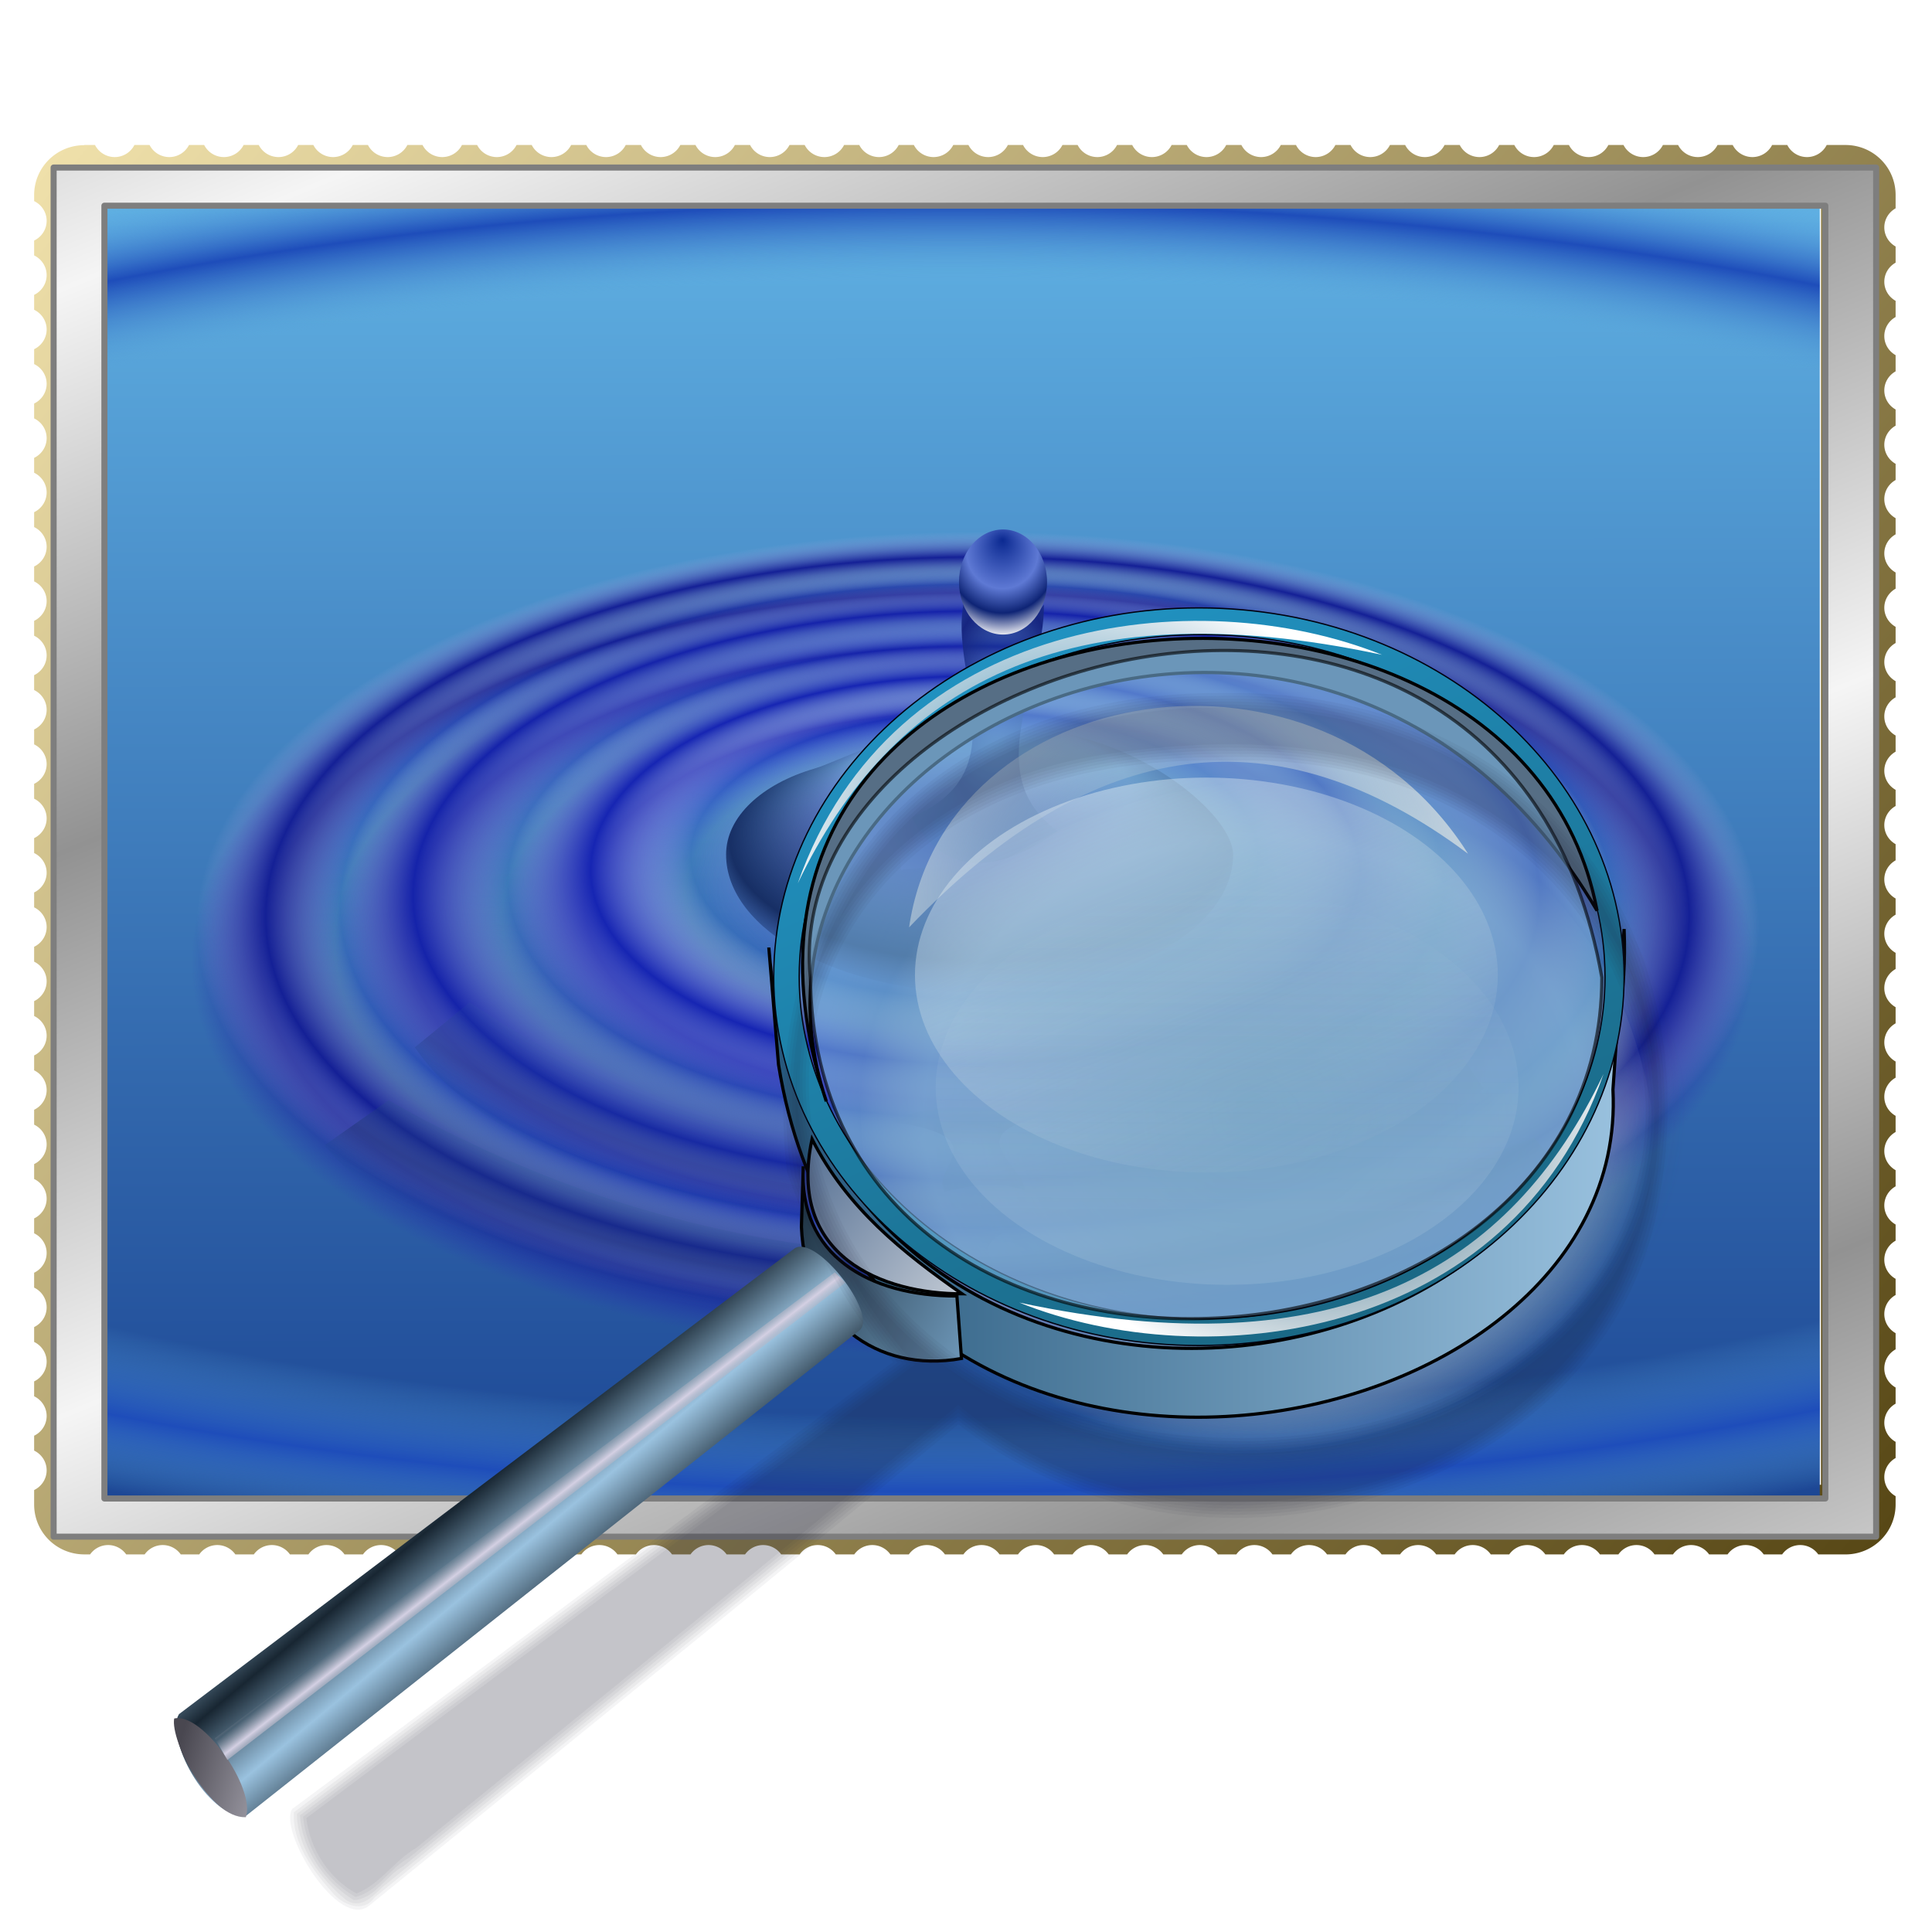 <?xml version="1.0" encoding="UTF-8" standalone="no"?>
<!-- Created with Inkscape (http://www.inkscape.org/) -->

<svg
   xmlns:dc="http://purl.org/dc/elements/1.1/"
   xmlns:cc="http://creativecommons.org/ns#"
   xmlns:rdf="http://www.w3.org/1999/02/22-rdf-syntax-ns#"
   xmlns:svg="http://www.w3.org/2000/svg"
   xmlns="http://www.w3.org/2000/svg"
   xmlns:xlink="http://www.w3.org/1999/xlink"
   xmlns:sodipodi="http://sodipodi.sourceforge.net/DTD/sodipodi-0.dtd"
   xmlns:inkscape="http://www.inkscape.org/namespaces/inkscape"
   id="svg2"
   sodipodi:version="0.32"
   inkscape:version="0.91 r13725"
   width="256"
   height="256"
   version="1.0"
   sodipodi:docname="eog_cleaned.svg"
   inkscape:output_extension="org.inkscape.output.svg.inkscape">
  <defs
     id="defs5">
    <linearGradient
       inkscape:collect="always"
       id="linearGradient5195">
      <stop
         id="stop5197"
         stop-color="#929292"
         stop-opacity="1" />
      <stop
         offset="1"
         id="stop5199"
         stop-color="#f5f5f5"
         stop-opacity="1" />
    </linearGradient>
    <linearGradient
       inkscape:collect="always"
       id="linearGradient5182">
      <stop
         id="stop5184"
         stop-color="#574715"
         stop-opacity="1" />
      <stop
         offset="1"
         id="stop5186"
         stop-color="#efe0aa"
         stop-opacity="1" />
    </linearGradient>
    <linearGradient
       id="linearGradient2836"
       inkscape:collect="always">
      <stop
         id="stop2838"
         stop-color="#182632"
         stop-opacity="1" />
      <stop
         id="stop2844"
         offset="1"
         stop-color="#9ac2df"
         stop-opacity="1" />
    </linearGradient>
    <linearGradient
       inkscape:collect="always"
       id="linearGradient2905">
      <stop
         id="stop2907"
         stop-color="#9895a2"
         stop-opacity="0" />
      <stop
         offset="1"
         id="stop2909"
         stop-color="white"
         stop-opacity="1" />
    </linearGradient>
    <linearGradient
       inkscape:collect="always"
       id="linearGradient2895">
      <stop
         id="stop2897"
         stop-color="#d4d0e3"
         stop-opacity="1" />
      <stop
         offset="1"
         id="stop2899"
         stop-color="#9e9ca6"
         stop-opacity="0" />
    </linearGradient>
    <linearGradient
       inkscape:collect="always"
       id="linearGradient2856">
      <stop
         id="stop2858"
         stop-color="#494750"
         stop-opacity="1" />
      <stop
         offset="1"
         id="stop2860"
         stop-color="#9e9ca6"
         stop-opacity="1" />
    </linearGradient>
    <linearGradient
       inkscape:collect="always"
       id="linearGradient2846">
      <stop
         id="stop2848"
         stop-color="#1e3242"
         stop-opacity="1" />
      <stop
         offset="1"
         id="stop2850"
         stop-color="#77a3c6"
         stop-opacity="1" />
    </linearGradient>
    <linearGradient
       inkscape:collect="always"
       id="linearGradient2838">
      <stop
         id="stop2840"
         stop-color="#415f87"
         stop-opacity="1" />
      <stop
         offset="1"
         id="stop2842"
         stop-color="#dadee3"
         stop-opacity="1" />
    </linearGradient>
    <linearGradient
       inkscape:collect="always"
       id="linearGradient2849">
      <stop
         id="stop2851"
         stop-color="#1d313a"
         stop-opacity="1" />
      <stop
         offset="1"
         id="stop2853"
         stop-color="#1d313a"
         stop-opacity="0" />
    </linearGradient>
    <linearGradient
       id="linearGradient2839"
       inkscape:collect="always">
      <stop
         id="stop2841"
         stop-color="#bfd1d9"
         stop-opacity="0" />
      <stop
         id="stop2843"
         offset="1"
         stop-color="#e6f0f4"
         stop-opacity="0.476" />
    </linearGradient>
    <linearGradient
       id="linearGradient2809">
      <stop
         id="stop2811"
         stop-color="#7ab1db"
         stop-opacity="1" />
      <stop
         id="stop3415"
         offset="0.834"
         stop-color="#b1cee4"
         stop-opacity="0.765" />
      <stop
         offset="1"
         id="stop2813"
         stop-color="#e8ebed"
         stop-opacity="0" />
    </linearGradient>
    <linearGradient
       inkscape:collect="always"
       id="linearGradient2799">
      <stop
         id="stop2801"
         stop-color="#25567a"
         stop-opacity="1" />
      <stop
         offset="1"
         id="stop2803"
         stop-color="#9ac2df"
         stop-opacity="1" />
    </linearGradient>
    <linearGradient
       inkscape:collect="always"
       id="linearGradient2791">
      <stop
         id="stop2793"
         stop-color="#1a6682"
         stop-opacity="1" />
      <stop
         offset="1"
         id="stop2795"
         stop-color="#2196c7"
         stop-opacity="1" />
    </linearGradient>
    <linearGradient
       inkscape:collect="always"
       id="linearGradient2781">
      <stop
         id="stop2783"
         stop-color="#bfd1d9"
         stop-opacity="0" />
      <stop
         offset="1"
         id="stop2785"
         stop-color="#d1dce1"
         stop-opacity="1" />
    </linearGradient>
    <linearGradient
       inkscape:collect="always"
       id="linearGradient2773">
      <stop
         id="stop2775"
         stop-color="#bfd1d9"
         stop-opacity="0" />
      <stop
         offset="1"
         id="stop2777"
         stop-color="#e6f0f4"
         stop-opacity="0.566" />
    </linearGradient>
    <linearGradient
       y2="-7.475"
       x2="16.09"
       y1="-7.475"
       x1="13.515"
       spreadMethod="reflect"
       gradientUnits="userSpaceOnUse"
       id="linearGradient2595"
       xlink:href="#linearGradient3578"
       inkscape:collect="always" />
    <linearGradient
       y2="-7.475"
       x2="16.09"
       y1="-2.21"
       x1="15.65"
       spreadMethod="reflect"
       gradientUnits="userSpaceOnUse"
       id="linearGradient3610"
       xlink:href="#linearGradient3578"
       inkscape:collect="always" />
    <linearGradient
       y2="-7.475"
       x2="16.09"
       y1="-6.409"
       x1="10.621"
       spreadMethod="reflect"
       gradientUnits="userSpaceOnUse"
       id="linearGradient3608"
       xlink:href="#linearGradient3578"
       inkscape:collect="always" />
    <linearGradient
       y2="-1.513"
       x2="9.718"
       y1="-5.887"
       x1="11.187"
       spreadMethod="reflect"
       gradientUnits="userSpaceOnUse"
       id="linearGradient3606"
       xlink:href="#linearGradient3578"
       inkscape:collect="always" />
    <linearGradient
       y2="-4.516"
       x2="12.916"
       y1="-3.754"
       x1="7.771"
       spreadMethod="reflect"
       gradientUnits="userSpaceOnUse"
       id="linearGradient3604"
       xlink:href="#linearGradient3578"
       inkscape:collect="always" />
    <linearGradient
       y2="-3.733"
       x2="14.94"
       y1="-2.275"
       x1="17.08"
       spreadMethod="reflect"
       gradientUnits="userSpaceOnUse"
       id="linearGradient3602"
       xlink:href="#linearGradient3578"
       inkscape:collect="always" />
    <linearGradient
       y2="-1.992"
       x2="17.377"
       y1="-6.256"
       x1="15.582"
       spreadMethod="reflect"
       gradientUnits="userSpaceOnUse"
       id="linearGradient3600"
       xlink:href="#linearGradient3578"
       inkscape:collect="always" />
    <linearGradient
       y2="-7.475"
       x2="16.09"
       y1="-10.978"
       x1="16.691"
       spreadMethod="reflect"
       gradientUnits="userSpaceOnUse"
       id="linearGradient3598"
       xlink:href="#linearGradient3578"
       inkscape:collect="always" />
    <linearGradient
       y2="-11.199"
       x2="11.132"
       y1="-11.391"
       x1="16.387"
       spreadMethod="reflect"
       gradientUnits="userSpaceOnUse"
       id="linearGradient3596"
       xlink:href="#linearGradient3578"
       inkscape:collect="always" />
    <linearGradient
       y2="-2.688"
       x2="8.696"
       y1="-11.587"
       x1="12.04"
       spreadMethod="reflect"
       gradientUnits="userSpaceOnUse"
       id="linearGradient3594"
       xlink:href="#linearGradient3578"
       inkscape:collect="always" />
    <linearGradient
       y2="-5.778"
       x2="11.372"
       y1="-10.151"
       x1="12.906"
       spreadMethod="reflect"
       gradientUnits="userSpaceOnUse"
       id="linearGradient3592"
       xlink:href="#linearGradient3578"
       inkscape:collect="always" />
    <linearGradient
       y2="-6.953"
       x2="17.747"
       y1="-5.908"
       x1="16.387"
       spreadMethod="reflect"
       gradientUnits="userSpaceOnUse"
       id="linearGradient3590"
       xlink:href="#linearGradient3578"
       inkscape:collect="always" />
    <linearGradient
       y2="-8.02"
       x2="17.07"
       y1="-7.475"
       x1="13.515"
       spreadMethod="reflect"
       gradientUnits="userSpaceOnUse"
       id="linearGradient3588"
       xlink:href="#linearGradient3578"
       inkscape:collect="always" />
    <linearGradient
       y2="-6.583"
       x2="18.617"
       y1="-5.212"
       x1="16.909"
       spreadMethod="reflect"
       gradientUnits="userSpaceOnUse"
       id="linearGradient3586"
       xlink:href="#linearGradient3578"
       inkscape:collect="always" />
    <linearGradient
       id="linearGradient3578">
      <stop
         id="stop3580"
         stop-color="#000000"
         stop-opacity="1" />
      <stop
         id="stop3582"
         offset="1"
         stop-color="#fffcfc"
         stop-opacity="1" />
    </linearGradient>
    <radialGradient
       inkscape:collect="always"
       xlink:href="#linearGradient2849"
       id="radialGradient3370"
       gradientUnits="userSpaceOnUse"
       gradientTransform="matrix(0.415,0,0,0.353,-114.678,66.101)"
       cx="694.39"
       cy="231.14"
       fx="694.39"
       fy="231.14"
       r="139.33" />
    <radialGradient
       inkscape:collect="always"
       xlink:href="#linearGradient2809"
       id="radialGradient3372"
       gradientUnits="userSpaceOnUse"
       gradientTransform="matrix(0.415,0,0,0.35,-117.38,66.357)"
       cx="702.45"
       cy="236.83"
       fx="702.45"
       fy="236.83"
       r="127.02" />
    <linearGradient
       inkscape:collect="always"
       xlink:href="#linearGradient2799"
       id="linearGradient3374"
       gradientUnits="userSpaceOnUse"
       gradientTransform="matrix(0.415,0,0,0.436,-110.637,49.713)"
       x1="530.3"
       y1="242.39"
       x2="804.46"
       y2="242.39" />
    <linearGradient
       inkscape:collect="always"
       xlink:href="#linearGradient2791"
       id="linearGradient3376"
       gradientUnits="userSpaceOnUse"
       gradientTransform="matrix(0.415,0,0,0.436,-110.637,49.713)"
       x1="707.03"
       y1="306.54"
       x2="601.67"
       y2="60.971" />
    <radialGradient
       inkscape:collect="always"
       xlink:href="#linearGradient2781"
       id="radialGradient3378"
       gradientUnits="userSpaceOnUse"
       gradientTransform="matrix(0.496,-0.3,0.279,0.509,-221.3,201.765)"
       cx="642.83"
       cy="216.59"
       fx="642.83"
       fy="216.59"
       r="89.23" />
    <linearGradient
       inkscape:collect="always"
       xlink:href="#linearGradient2773"
       id="linearGradient3380"
       gradientUnits="userSpaceOnUse"
       x1="375.53"
       y1="275.78"
       x2="322.55"
       y2="137.8"
       gradientTransform="matrix(0.415,0,0,0.436,17.166,44.277)" />
    <linearGradient
       inkscape:collect="always"
       xlink:href="#linearGradient2839"
       id="linearGradient3382"
       gradientUnits="userSpaceOnUse"
       x1="384.07"
       y1="131.57"
       x2="383.27"
       y2="235.52"
       gradientTransform="matrix(0.415,0,0,0.436,19.922,59.168)" />
    <linearGradient
       inkscape:collect="always"
       xlink:href="#linearGradient2838"
       id="linearGradient3384"
       gradientUnits="userSpaceOnUse"
       gradientTransform="matrix(0.415,0,0,0.436,31.904,53.023)"
       x1="181.85"
       y1="231.2"
       x2="256.2"
       y2="291.58" />
    <linearGradient
       inkscape:collect="always"
       xlink:href="#linearGradient2846"
       id="linearGradient3386"
       gradientUnits="userSpaceOnUse"
       gradientTransform="matrix(0.415,0,0,0.436,31.904,53.023)"
       x1="190.51"
       y1="259.64"
       x2="258.71"
       y2="295.77" />
    <linearGradient
       inkscape:collect="always"
       xlink:href="#linearGradient2836"
       id="linearGradient3388"
       gradientUnits="userSpaceOnUse"
       gradientTransform="matrix(0.415,0,0,0.436,38.445,46.816)"
       spreadMethod="reflect"
       x1="78.31"
       y1="348.5"
       x2="92.43"
       y2="366.3" />
    <linearGradient
       inkscape:collect="always"
       xlink:href="#linearGradient2856"
       id="linearGradient3390"
       gradientUnits="userSpaceOnUse"
       gradientTransform="matrix(0.415,0,0,0.436,31.904,53.023)"
       x1="-3.133"
       y1="418.84"
       x2="26.432"
       y2="428.07" />
    <linearGradient
       inkscape:collect="always"
       xlink:href="#linearGradient2895"
       id="linearGradient3392"
       gradientUnits="userSpaceOnUse"
       gradientTransform="matrix(0.415,0,0,0.436,246.165,48.947)"
       spreadMethod="reflect"
       x1="-389.51"
       y1="340.41"
       x2="-392.43"
       y2="336.46" />
    <radialGradient
       inkscape:collect="always"
       xlink:href="#linearGradient2905"
       id="radialGradient3394"
       gradientUnits="userSpaceOnUse"
       gradientTransform="matrix(0.113,-0.381,0.448,0.147,39.446,196.521)"
       cx="283.25"
       cy="184.99"
       fx="283.25"
       fy="184.99"
       r="93.77" />
    <radialGradient
       inkscape:collect="always"
       xlink:href="#linearGradient2905"
       id="radialGradient3396"
       gradientUnits="userSpaceOnUse"
       gradientTransform="matrix(-0.113,0.381,-0.448,-0.147,294.277,65.652)"
       cx="283.25"
       cy="184.99"
       fx="283.25"
       fy="184.99"
       r="93.77" />
    <linearGradient
       id="linearGradient3251">
      <stop
         id="stop3253"
         stop-color="#172f65"
         stop-opacity="0" />
      <stop
         id="stop3255"
         offset="0.29"
         stop-color="#172f65"
         stop-opacity="0" />
      <stop
         offset="0.512"
         id="stop3257"
         stop-color="#172f65"
         stop-opacity="0" />
      <stop
         id="stop3259"
         offset="0.875"
         stop-color="#172f65"
         stop-opacity="1" />
      <stop
         offset="1"
         id="stop3261"
         stop-color="#172f65"
         stop-opacity="0" />
    </linearGradient>
    <linearGradient
       id="linearGradient3212">
      <stop
         id="stop3214"
         stop-color="#57a3d8"
         stop-opacity="0" />
      <stop
         offset="0.756"
         id="stop3220"
         stop-color="#3d82c3"
         stop-opacity="0" />
      <stop
         id="stop3222"
         offset="0.904"
         stop-color="#172f65"
         stop-opacity="1" />
      <stop
         id="stop3216"
         offset="1"
         stop-color="#2361af"
         stop-opacity="0" />
    </linearGradient>
    <linearGradient
       id="linearGradient3331">
      <stop
         id="stop3333"
         stop-color="#1c4694"
         stop-opacity="0" />
      <stop
         id="stop3335"
         offset="0.25"
         stop-color="#2d60a7"
         stop-opacity="0" />
      <stop
         offset="0.375"
         id="stop3337"
         stop-color="#356db1"
         stop-opacity="0" />
      <stop
         id="stop3339"
         offset="0.797"
         stop-color="#57a3d8"
         stop-opacity="0" />
      <stop
         offset="0.903"
         id="stop3341"
         stop-color="#1e4dba"
         stop-opacity="1" />
      <stop
         offset="1"
         id="stop3343"
         stop-color="#60b1e3"
         stop-opacity="0" />
    </linearGradient>
    <linearGradient
       id="linearGradient3303">
      <stop
         id="stop3305"
         stop-color="#0b2991"
         stop-opacity="1" />
      <stop
         offset="0.5"
         id="stop3315"
         stop-color="#5e79d4"
         stop-opacity="1" />
      <stop
         id="stop3317"
         offset="0.75"
         stop-color="#0e2475"
         stop-opacity="1" />
      <stop
         id="stop3307"
         offset="1"
         stop-color="#ffffff"
         stop-opacity="1" />
    </linearGradient>
    <linearGradient
       id="linearGradient3293"
       inkscape:collect="always">
      <stop
         id="stop3295"
         stop-color="#1c4694"
         stop-opacity="0" />
      <stop
         id="stop3297"
         offset="1"
         stop-color="#162580"
         stop-opacity="1" />
    </linearGradient>
    <linearGradient
       id="linearGradient3283">
      <stop
         id="stop3285"
         stop-color="#1c4694"
         stop-opacity="1" />
      <stop
         offset="0.25"
         id="stop3327"
         stop-color="#2d60a7"
         stop-opacity="1" />
      <stop
         id="stop3329"
         offset="0.375"
         stop-color="#356db1"
         stop-opacity="1" />
      <stop
         offset="0.5"
         id="stop3311"
         stop-color="#3e7bbb"
         stop-opacity="1" />
      <stop
         id="stop3313"
         offset="0.75"
         stop-color="#4f96cf"
         stop-opacity="1" />
      <stop
         id="stop3287"
         offset="1"
         stop-color="#60b1e3"
         stop-opacity="1" />
    </linearGradient>
    <linearGradient
       id="linearGradient3265">
      <stop
         id="stop3267"
         stop-color="#000e88"
         stop-opacity="1" />
      <stop
         id="stop3269"
         offset="0.363"
         stop-color="#ffffff"
         stop-opacity="0" />
      <stop
         offset="0.492"
         id="stop3271"
         stop-color="#1625b3"
         stop-opacity="1" />
      <stop
         id="stop3273"
         offset="0.599"
         stop-color="#babde0"
         stop-opacity="0" />
      <stop
         offset="0.721"
         id="stop3275"
         stop-color="#1523aa"
         stop-opacity="1" />
      <stop
         id="stop3277"
         offset="0.815"
         stop-color="#b0b3ce"
         stop-opacity="0" />
      <stop
         offset="0.911"
         id="stop3279"
         stop-color="#142096"
         stop-opacity="1" />
      <stop
         offset="1"
         id="stop3281"
         stop-color="#aab0e4"
         stop-opacity="0" />
    </linearGradient>
    <linearGradient
       id="linearGradient3223">
      <stop
         id="stop3225"
         stop-color="#000e88"
         stop-opacity="1" />
      <stop
         offset="0.363"
         id="stop3231"
         stop-color="#3444df"
         stop-opacity="0" />
      <stop
         id="stop3233"
         offset="0.492"
         stop-color="#1625b3"
         stop-opacity="1" />
      <stop
         offset="0.599"
         id="stop3235"
         stop-color="#424eca"
         stop-opacity="0" />
      <stop
         id="stop3237"
         offset="0.721"
         stop-color="#1523aa"
         stop-opacity="1" />
      <stop
         offset="0.815"
         id="stop3239"
         stop-color="#2f3ecd"
         stop-opacity="0" />
      <stop
         id="stop3241"
         offset="0.911"
         stop-color="#142096"
         stop-opacity="1" />
      <stop
         id="stop3227"
         offset="1"
         stop-color="#2a37b2"
         stop-opacity="0" />
    </linearGradient>
    <radialGradient
       gradientUnits="userSpaceOnUse"
       gradientTransform="matrix(1,0,0,0.505,0,476.668)"
       r="725.56"
       fy="760.71"
       fx="818.21"
       cy="963.67"
       cx="823.33"
       id="radialGradient3257"
       xlink:href="#linearGradient3223"
       inkscape:collect="always" />
    <radialGradient
       r="725.56"
       fy="760.71"
       fx="818.21"
       cy="963.67"
       cx="823.33"
       gradientTransform="matrix(1,0,0,0.505,0,476.668)"
       gradientUnits="userSpaceOnUse"
       id="radialGradient3263"
       xlink:href="#linearGradient3265"
       inkscape:collect="always" />
    <radialGradient
       gradientUnits="userSpaceOnUse"
       gradientTransform="matrix(1.619,0.029,-0.028,1.528,545.121,-357.512)"
       r="26.984"
       fy="722.42"
       fx="-848.41"
       cy="731.99"
       cx="-848.41"
       id="radialGradient3309"
       xlink:href="#linearGradient3303"
       inkscape:collect="always" />
    <filter
       height="1.138"
       y="-0.069"
       width="1.029"
       x="-0.015"
       id="filter3224"
       inkscape:collect="always">
      <feGaussianBlur
         id="feGaussianBlur3226"
         inkscape:collect="always"
         stdDeviation="6.007" />
    </filter>
    <radialGradient
       r="496.86"
       fy="-495.64"
       fx="797.38"
       cy="-495.64"
       cx="797.38"
       gradientTransform="matrix(-0.016,0.912,-1.392,-0.013,116.314,142.014)"
       gradientUnits="userSpaceOnUse"
       id="radialGradient3230"
       xlink:href="#linearGradient3212"
       inkscape:collect="always" />
    <radialGradient
       r="496.86"
       fy="-497.15"
       fx="813.24"
       cy="-497.15"
       cx="813.24"
       gradientTransform="matrix(-0.04,0.911,-1.457,-0.064,117.652,-246.62)"
       gradientUnits="userSpaceOnUse"
       id="radialGradient3320"
       xlink:href="#linearGradient3212"
       inkscape:collect="always" />
    <radialGradient
       r="68.45"
       fy="726.96"
       fx="850.47"
       cy="726.96"
       cx="850.47"
       spreadMethod="reflect"
       gradientTransform="matrix(0.736,-0.019,-0.112,-0.466,272.244,1347.516)"
       gradientUnits="userSpaceOnUse"
       id="radialGradient3323"
       xlink:href="#linearGradient3293"
       inkscape:collect="always" />
    <radialGradient
       r="68.45"
       fy="726.96"
       fx="850.47"
       cy="726.96"
       cx="850.47"
       spreadMethod="reflect"
       gradientTransform="matrix(0.736,-0.019,-0.112,-0.466,282.5,1247.516)"
       gradientUnits="userSpaceOnUse"
       id="radialGradient3326"
       xlink:href="#linearGradient3293"
       inkscape:collect="always" />
    <radialGradient
       r="68.45"
       fy="726.96"
       fx="850.47"
       cy="726.96"
       cx="850.47"
       spreadMethod="reflect"
       gradientTransform="matrix(0.736,0.057,-0.112,1.441,300.449,-627.782)"
       gradientUnits="userSpaceOnUse"
       id="radialGradient3331"
       xlink:href="#linearGradient3293"
       inkscape:collect="always" />
    <radialGradient
       r="235.45"
       fy="1054.12"
       fx="830.63"
       cy="843.36"
       cx="835.45"
       gradientTransform="matrix(-1.131,-1.5155505e-7,7.3967148e-8,-0.552,1772.003,1075.88)"
       gradientUnits="userSpaceOnUse"
       id="radialGradient3334"
       xlink:href="#linearGradient3251"
       inkscape:collect="always" />
    <radialGradient
       r="805.13"
       fy="860.85"
       fx="805.13"
       cy="860.85"
       cx="805.13"
       gradientTransform="matrix(2.261,-1.3805111e-7,4.8929437e-8,0.823,-1018.612,-104.773)"
       gradientUnits="userSpaceOnUse"
       id="radialGradient3339"
       xlink:href="#linearGradient3331"
       inkscape:collect="always" />
    <linearGradient
       gradientTransform="matrix(1,0,0,1.006,-3.125,-261.489)"
       y2="257"
       x2="853.85"
       y1="1464.69"
       x1="856.41"
       gradientUnits="userSpaceOnUse"
       id="linearGradient3342"
       xlink:href="#linearGradient3283"
       inkscape:collect="always" />
    <filter
       id="filter3376"
       inkscape:collect="always">
      <feGaussianBlur
         id="feGaussianBlur3378"
         stdDeviation="3.214"
         inkscape:collect="always" />
    </filter>
    <filter
       height="1.23"
       y="-0.115"
       width="1.132"
       x="-0.066"
       id="filter3416"
       inkscape:collect="always">
      <feGaussianBlur
         id="feGaussianBlur3418"
         inkscape:collect="always" />
    </filter>
    <linearGradient
       inkscape:collect="always"
       xlink:href="#linearGradient5182"
       id="linearGradient5188"
       x1="245.94"
       y1="204.21"
       x2="11.543"
       y2="13.318"
       gradientUnits="userSpaceOnUse"
       gradientTransform="matrix(1.013,0,0,1.008,0.627,0.443)" />
    <linearGradient
       inkscape:collect="always"
       xlink:href="#linearGradient5195"
       id="linearGradient5201"
       x1="68.37"
       y1="87.9"
       x2="42.32"
       y2="24.269"
       gradientUnits="userSpaceOnUse"
       spreadMethod="reflect"
       gradientTransform="matrix(1.004,0,0,1.005,-0.024,-0.107)" />
    <filter
       inkscape:collect="always"
       id="filter4373"
       x="-0.015"
       width="1.029"
       y="-0.069"
       height="1.138">
      <feGaussianBlur
         stdDeviation="6.007"
         inkscape:collect="always"
         id="feGaussianBlur4375" />
    </filter>
  </defs>
  <sodipodi:namedview
     inkscape:window-height="1057"
     inkscape:window-width="1920"
     inkscape:pageshadow="2"
     inkscape:pageopacity="0.0"
     guidetolerance="10.0"
     gridtolerance="10.0"
     objecttolerance="10.0"
     borderopacity="1.0"
     bordercolor="#666666"
     pagecolor="#ffffff"
     id="base"
     inkscape:zoom="3.3789062"
     inkscape:cx="128"
     inkscape:cy="128"
     inkscape:window-x="-2"
     inkscape:window-y="-5"
     inkscape:current-layer="svg2"
     width="256"
     height="256"
     showgrid="false"
     inkscape:snap-global="false"
     inkscape:window-maximized="1" />
  <path
     d="m 11.175,19.236 c -3.685,0 -6.652,2.953 -6.652,6.621 l 0,0.791 c 0.978,0.472 1.658,1.461 1.657,2.614 5.38e-5,1.154 -0.68,2.141 -1.657,2.612 l 0,1.973 c 0.978,0.472 1.658,1.461 1.657,2.614 -2.99e-4,1.153 -0.68,2.139 -1.657,2.611 l 0,1.975 c 0.977,0.472 1.658,1.459 1.657,2.612 4.99e-5,1.154 -0.68,2.141 -1.657,2.612 l 0,1.973 c 0.978,0.472 1.658,1.461 1.657,2.614 4.99e-5,1.154 -0.68,2.141 -1.657,2.612 l 0,1.973 c 0.978,0.472 1.658,1.461 1.657,2.614 4.99e-5,1.154 -0.68,2.141 -1.657,2.612 l 0,1.973 c 0.977,0.472 1.657,1.459 1.657,2.612 4.59e-5,1.154 -0.68,2.143 -1.657,2.614 l 0,1.973 c 0.977,0.472 1.658,1.459 1.657,2.612 4.99e-5,1.154 -0.68,2.141 -1.657,2.612 l 0,1.975 c 0.977,0.472 1.658,1.459 1.657,2.612 4.99e-5,1.154 -0.68,2.141 -1.657,2.612 l 0,1.973 c 0.978,0.472 1.658,1.461 1.657,2.614 -3.031e-4,1.154 -0.68,2.141 -1.657,2.612 l 0,1.973 c 0.977,0.472 1.658,1.459 1.657,2.612 4.99e-5,1.154 -0.68,2.143 -1.657,2.614 l 0,1.973 c 0.977,0.472 1.658,1.459 1.657,2.612 5.38e-5,1.154 -0.68,2.143 -1.657,2.614 l 0,1.973 c 0.977,0.472 1.658,1.459 1.657,2.612 4.59e-5,1.154 -0.68,2.141 -1.657,2.612 l 0,1.975 c 0.977,0.472 1.658,1.459 1.657,2.612 -3.031e-4,1.153 -0.68,2.141 -1.657,2.612 l 0,1.973 c 0.977,0.472 1.658,1.459 1.657,2.612 4.99e-5,1.154 -0.68,2.143 -1.657,2.614 l 0,1.973 c 0.977,0.472 1.658,1.459 1.657,2.612 4.99e-5,1.154 -0.68,2.143 -1.657,2.614 l 0,1.973 c 0.977,0.472 1.658,1.459 1.657,2.612 4.99e-5,1.154 -0.68,2.143 -1.657,2.614 l 0,1.973 c 0.977,0.472 1.657,1.459 1.657,2.612 4.99e-5,1.154 -0.68,2.141 -1.657,2.612 l 0,1.973 c 0.977,0.472 1.658,1.459 1.657,2.612 4.99e-5,1.154 -0.68,2.143 -1.657,2.614 l 0,1.973 c 0.977,0.472 1.658,1.459 1.657,2.612 4.99e-5,1.154 -0.68,2.143 -1.657,2.614 l 0,1.973 c 0.977,0.472 1.658,1.459 1.657,2.612 -3.071e-4,1.153 -0.68,2.141 -1.657,2.612 l 0,1.973 c 0.978,0.472 1.658,1.461 1.657,2.614 4.99e-5,1.154 -0.68,2.141 -1.657,2.612 l 0,1.973 c 0.978,0.472 1.658,1.461 1.657,2.614 4.99e-5,1.154 -0.68,2.141 -1.657,2.612 l 0,1.973 c 0.977,0.472 1.658,1.459 1.657,2.612 4.99e-5,1.154 -0.68,2.143 -1.657,2.614 l 0,1.973 c 0.977,0.472 1.657,1.459 1.657,2.612 4.99e-5,1.154 -0.68,2.141 -1.657,2.612 l 0,1.908 c 0,3.668 2.967,6.621 6.652,6.621 l 0.76,0 a 2.926,2.913 0 0 1 2.393,-1.242 2.926,2.913 0 0 1 2.395,1.242 l 2.443,0 a 2.926,2.913 0 0 1 2.393,-1.242 2.926,2.913 0 0 1 2.395,1.242 l 2.445,0 a 2.926,2.913 0 0 1 2.393,-1.242 2.926,2.913 0 0 1 2.395,1.242 l 2.445,0 a 2.926,2.913 0 0 1 2.393,-1.242 2.926,2.913 0 0 1 2.395,1.242 l 2.447,0 a 2.926,2.913 0 0 1 2.391,-1.242 2.926,2.913 0 0 1 2.395,1.242 l 2.443,0 a 2.926,2.913 0 0 1 2.395,-1.242 2.926,2.913 0 0 1 2.395,1.242 l 2.443,0 a 2.926,2.913 0 0 1 2.393,-1.242 2.926,2.913 0 0 1 2.395,1.242 l 2.445,0 a 2.926,2.913 0 0 1 2.393,-1.242 2.926,2.913 0 0 1 2.395,1.242 l 2.445,0 a 2.926,2.913 0 0 1 2.393,-1.242 2.926,2.913 0 0 1 2.395,1.242 l 2.445,0 a 2.926,2.913 0 0 1 2.393,-1.242 2.926,2.913 0 0 1 2.395,1.242 l 2.443,0 a 2.926,2.913 0 0 1 2.393,-1.242 2.926,2.913 0 0 1 2.395,1.242 l 2.447,0 a 2.926,2.913 0 0 1 2.391,-1.242 2.926,2.913 0 0 1 2.395,1.242 l 2.445,0 a 2.926,2.913 0 0 1 2.393,-1.242 2.926,2.913 0 0 1 2.395,1.242 l 2.445,0 a 2.926,2.913 0 0 1 2.393,-1.242 2.926,2.913 0 0 1 2.395,1.242 l 2.445,0 a 2.926,2.913 0 0 1 2.393,-1.242 2.926,2.913 0 0 1 2.395,1.242 l 2.445,0 a 2.926,2.913 0 0 1 2.391,-1.242 2.926,2.913 0 0 1 2.395,1.242 l 2.445,0 a 2.926,2.913 0 0 1 2.393,-1.242 2.926,2.913 0 0 1 2.395,1.242 l 2.445,0 a 2.926,2.913 0 0 1 2.393,-1.242 2.926,2.913 0 0 1 2.395,1.242 l 2.445,0 a 2.926,2.913 0 0 1 2.393,-1.242 2.926,2.913 0 0 1 2.393,1.242 l 2.445,0 a 2.926,2.913 0 0 1 2.393,-1.242 2.926,2.913 0 0 1 2.395,1.242 l 2.445,0 a 2.926,2.913 0 0 1 2.393,-1.242 2.926,2.913 0 0 1 2.395,1.242 l 2.445,0 a 2.926,2.913 0 0 1 2.393,-1.242 2.926,2.913 0 0 1 2.395,1.242 l 2.445,0 a 2.926,2.913 0 0 1 2.391,-1.242 2.926,2.913 0 0 1 2.395,1.242 l 2.445,0 a 2.926,2.913 0 0 1 2.393,-1.242 2.926,2.913 0 0 1 2.395,1.242 l 2.445,0 a 2.926,2.913 0 0 1 2.393,-1.242 2.926,2.913 0 0 1 2.395,1.242 l 2.445,0 a 2.926,2.913 0 0 1 2.393,-1.242 2.926,2.913 0 0 1 2.395,1.242 l 2.443,0 a 2.926,2.913 0 0 1 2.393,-1.242 2.926,2.913 0 0 1 2.395,1.242 l 2.445,0 a 2.926,2.913 0 0 1 2.393,-1.242 2.926,2.913 0 0 1 2.395,1.242 l 2.445,0 a 2.926,2.913 0 0 1 2.393,-1.242 2.926,2.913 0 0 1 2.395,1.242 l 2.447,0 a 2.926,2.913 0 0 1 2.391,-1.242 2.926,2.913 0 0 1 2.395,1.242 l 2.443,0 a 2.926,2.913 0 0 1 2.395,-1.242 2.926,2.913 0 0 1 2.395,1.242 l 2.443,0 a 2.926,2.913 0 0 1 2.393,-1.242 2.926,2.913 0 0 1 2.395,1.242 l 3.596,0 c 3.685,0 6.652,-2.953 6.652,-6.621 l 0,-1.099 c -0.89,-0.5 -1.497,-1.439 -1.497,-2.528 2.9e-4,-1.089 0.607,-2.026 1.497,-2.526 l 0,-2.144 c -0.89,-0.5 -1.497,-1.438 -1.497,-2.528 -4e-5,-1.089 0.607,-2.028 1.497,-2.528 l 0,-2.144 c -0.89,-0.5 -1.497,-1.438 -1.497,-2.528 -4e-5,-1.089 0.607,-2.028 1.497,-2.528 l 0,-2.144 c -0.89,-0.5 -1.497,-1.438 -1.497,-2.528 -4e-5,-1.089 0.607,-2.028 1.497,-2.528 l 0,-2.144 c -0.89,-0.5 -1.497,-1.437 -1.497,-2.526 -4e-5,-1.089 0.607,-2.028 1.497,-2.528 l 0,-2.144 c -0.89,-0.5 -1.497,-1.438 -1.497,-2.528 -4e-5,-1.089 0.607,-2.028 1.497,-2.528 l 0,-2.144 c -0.89,-0.5 -1.497,-1.438 -1.497,-2.528 -4e-5,-1.089 0.607,-2.028 1.497,-2.528 l 0,-2.144 c -0.89,-0.5 -1.497,-1.438 -1.497,-2.528 2.9e-4,-1.089 0.608,-2.026 1.497,-2.526 l 0,-2.144 c -0.89,-0.5 -1.497,-1.438 -1.497,-2.528 -4e-5,-1.089 0.608,-2.028 1.497,-2.528 l 0,-2.144 c -0.89,-0.5 -1.497,-1.438 -1.497,-2.528 -4e-5,-1.089 0.607,-2.028 1.497,-2.528 l 0,-2.144 c -0.89,-0.5 -1.497,-1.438 -1.497,-2.528 -4e-5,-1.089 0.607,-2.028 1.497,-2.528 l 0,-2.144 c -0.89,-0.499 -1.497,-1.439 -1.497,-2.528 -4e-5,-1.089 0.608,-2.026 1.497,-2.526 l 0,-2.146 c -0.89,-0.5 -1.497,-1.437 -1.497,-2.526 -4e-5,-1.089 0.608,-2.028 1.497,-2.528 l 0,-2.144 c -0.89,-0.5 -1.497,-1.438 -1.497,-2.528 -4e-5,-1.089 0.608,-2.028 1.497,-2.528 l 0,-2.144 c -0.89,-0.5 -1.497,-1.438 -1.497,-2.528 -4e-5,-1.089 0.607,-2.028 1.497,-2.528 l 0,-2.144 c -0.89,-0.499 -1.497,-1.439 -1.497,-2.528 -4e-5,-1.089 0.608,-2.026 1.497,-2.526 l 0,-2.146 c -0.89,-0.5 -1.497,-1.437 -1.497,-2.526 -4e-5,-1.089 0.608,-2.028 1.497,-2.528 l 0,-2.146 c -0.89,-0.5 -1.497,-1.437 -1.497,-2.526 -4e-5,-1.089 0.608,-2.028 1.497,-2.528 l 0,-2.144 c -0.89,-0.5 -1.497,-1.438 -1.497,-2.528 2.9e-4,-1.089 0.607,-2.028 1.497,-2.528 l 0,-2.144 c -0.89,-0.5 -1.497,-1.439 -1.497,-2.528 -4e-5,-1.089 0.608,-2.026 1.497,-2.526 l 0,-2.146 c -0.89,-0.5 -1.497,-1.439 -1.497,-2.528 -4e-5,-1.089 0.608,-2.026 1.497,-2.526 l 0,-2.146 c -0.89,-0.5 -1.497,-1.437 -1.497,-2.526 -4e-5,-1.089 0.608,-2.028 1.497,-2.528 l 0,-2.144 c -0.89,-0.499 -1.497,-1.439 -1.497,-2.528 -4e-5,-1.089 0.607,-2.028 1.497,-2.528 l 0,-2.144 c -0.89,-0.5 -1.497,-1.438 -1.497,-2.528 -4e-5,-1.089 0.607,-2.028 1.497,-2.528 l 0,-1.772 c 0,-3.668 -2.967,-6.621 -6.652,-6.621 l -2.478,0 a 2.926,2.913 0 0 1 -2.613,1.601 2.926,2.913 0 0 1 -2.611,-1.601 l -2.01,0 a 2.926,2.913 0 0 1 -2.613,1.601 2.926,2.913 0 0 1 -2.609,-1.601 l -2.012,0 a 2.926,2.913 0 0 1 -2.613,1.601 2.926,2.913 0 0 1 -2.609,-1.601 l -2.012,0 a 2.926,2.913 0 0 1 -2.611,1.601 2.926,2.913 0 0 1 -2.611,-1.601 l -2.01,0 a 2.926,2.913 0 0 1 -2.613,1.601 2.926,2.913 0 0 1 -2.611,-1.601 l -2.01,0 a 2.926,2.913 0 0 1 -2.613,1.601 2.926,2.913 0 0 1 -2.611,-1.601 l -2.01,0 a 2.926,2.913 0 0 1 -2.611,1.601 2.926,2.913 0 0 1 -2.611,-1.601 l -2.012,0 a 2.926,2.913 0 0 1 -2.611,1.601 2.926,2.913 0 0 1 -2.611,-1.601 l -2.012,0 a 2.926,2.913 0 0 1 -2.611,1.601 2.926,2.913 0 0 1 -2.611,-1.601 l -2.01,0 a 2.926,2.913 0 0 1 -2.613,1.601 2.926,2.913 0 0 1 -2.609,-1.601 l -2.012,0 a 2.926,2.913 0 0 1 -2.613,1.601 2.926,2.913 0 0 1 -2.609,-1.601 l -2.012,0 a 2.926,2.913 0 0 1 -2.611,1.601 2.926,2.913 0 0 1 -2.611,-1.601 l -2.011,0 a 2.926,2.913 0 0 1 -2.611,1.601 2.926,2.913 0 0 1 -2.611,-1.601 l -2.01,0 a 2.926,2.913 0 0 1 -2.613,1.601 2.926,2.913 0 0 1 -2.609,-1.601 l -2.011,0 a 2.926,2.913 0 0 1 -2.613,1.601 2.926,2.913 0 0 1 -2.609,-1.601 l -2.012,0 a 2.926,2.913 0 0 1 -2.613,1.601 2.926,2.913 0 0 1 -2.609,-1.601 l -2.012,0 a 2.926,2.913 0 0 1 -2.611,1.601 2.926,2.913 0 0 1 -2.609,-1.601 l -2.012,0 a 2.926,2.913 0 0 1 -2.613,1.601 2.926,2.913 0 0 1 -2.609,-1.601 l -2.012,0 a 2.926,2.913 0 0 1 -2.613,1.601 2.926,2.913 0 0 1 -2.609,-1.601 l -2.012,0 a 2.926,2.913 0 0 1 -2.613,1.601 2.926,2.913 0 0 1 -2.609,-1.601 l -2.012,0 a 2.926,2.913 0 0 1 -2.611,1.601 2.926,2.913 0 0 1 -2.611,-1.601 l -2.01,0 a 2.926,2.913 0 0 1 -2.613,1.601 2.926,2.913 0 0 1 -2.609,-1.601 l -2.012,0 a 2.926,2.913 0 0 1 -2.613,1.601 2.926,2.913 0 0 1 -2.609,-1.601 l -2.012,0 a 2.926,2.913 0 0 1 -2.613,1.601 2.926,2.913 0 0 1 -2.609,-1.601 l -2.012,0 a 2.926,2.913 0 0 1 -2.611,1.601 2.926,2.913 0 0 1 -2.611,-1.601 l -2.01,0 a 2.926,2.913 0 0 1 -2.613,1.601 2.926,2.913 0 0 1 -2.611,-1.601 l -2.01,0 a 2.926,2.913 0 0 1 -2.613,1.601 2.926,2.913 0 0 1 -2.609,-1.601 l -2.012,0 a 2.926,2.913 0 0 1 -2.613,1.601 2.926,2.913 0 0 1 -2.609,-1.601 l -2.012,0 a 2.926,2.913 0 0 1 -2.611,1.601 2.926,2.913 0 0 1 -2.611,-1.601 l -2.01,0 a 2.926,2.913 0 0 1 -2.613,1.601 2.926,2.913 0 0 1 -2.611,-1.601 l -2.01,0 a 2.926,2.913 0 0 1 -2.613,1.601 2.926,2.913 0 0 1 -2.611,-1.601 l -2.01,0 a 2.926,2.913 0 0 1 -2.611,1.601 2.926,2.913 0 0 1 -2.611,-1.601 l -1.442,0 z m 2.34,7.458 227.775,0 0,170.043 -227.775,0 0,-170.043 z"
     id="rect5102"
     inkscape:connector-curvature="0"
     opacity="1"
     stroke-dasharray="none"
     stroke-opacity="1"
     fill="url(#linearGradient5188)"
     fill-rule="nonzero"
     stroke="none"
     stroke-linejoin="round"
     fill-opacity="1"
     stroke-linecap="round"
     stroke-width="1.8"
     stroke-miterlimit="4" />
  <g
     id="g5013"
     transform="matrix(0.747,0,0,0.747,-71.201,10.706)">
    <g
       transform="matrix(0.191,0,0,0.191,111.148,20.694)"
       id="g3420">
      <rect
         id="rect3259"
         width="1610.26"
         height="1214.59"
         x="-3.125"
         y="-3.02"
         stroke-dasharray="none"
         stroke-opacity="1"
         fill="url(#linearGradient3342)"
         stroke="none"
         fill-opacity="1"
         stroke-width="0.4"
         stroke-miterlimit="4" />
      <rect
         y="-4.746"
         x="-3.125"
         height="1216.31"
         width="1610.26"
         id="rect3323"
         stroke-dasharray="none"
         stroke-opacity="1"
         fill="url(#radialGradient3339)"
         stroke="none"
         fill-opacity="1"
         stroke-width="0.4"
         stroke-miterlimit="4" />
      <ellipse
         id="path2451"
         transform="translate(-3.125,-253.125)"
         cx="823.33"
         cy="963.67"
         rx="725.56"
         ry="366.67"
         stroke-dasharray="none"
         stroke-opacity="1"
         fill="url(#radialGradient3257)"
         stroke="none"
         fill-opacity="1"
         stroke-width="0.4"
         stroke-miterlimit="4" />
      <ellipse
         id="path3261"
         transform="translate(2.003,-286.458)"
         cx="823.33"
         cy="963.67"
         rx="725.56"
         ry="366.67"
         stroke-dasharray="none"
         stroke-opacity="1"
         fill="url(#radialGradient3263)"
         stroke="none"
         fill-opacity="1"
         stroke-width="0.4"
         stroke-miterlimit="4" />
      <path
         d="m 1062.33,610.239 c 0,70.756 -105.484,128.182 -235.455,128.182 -129.971,0 -235.455,-57.425 -235.455,-128.182 0,-35.378 33.644,-65.605 81.715,-79.715 23.28,-6.833 66.074,-32.464 93.027,-22.024 -8.258,47.019 -17.427,126.604 -10.197,115.376 32.493,0 164.192,-26.779 140.712,-9.922 -30.567,21.945 -70.785,-123.08 -17.882,-119.794 100.799,8.655 183.534,80.701 183.534,116.079 z"
         id="path3232"
         sodipodi:nodetypes="csssccscc"
         inkscape:connector-curvature="0"
         stroke-opacity="1"
         fill="url(#radialGradient3334)"
         stroke="none"
         fill-opacity="1"
         stroke-width="0.4"
         stroke-miterlimit="4" />
      <path
         d="m 763.542,575.67 c 31.004,54.305 77.555,54.2 135.897,12.821 -73.527,-52.772 -12.132,-139.275 -12.821,-210.256 -24.786,29.939 -49.573,14.337 -74.359,-2.564 -14.211,67.246 51.868,157.432 -48.718,200 z"
         id="path3291"
         sodipodi:nodetypes="ccccc"
         inkscape:connector-curvature="0"
         stroke-opacity="1"
         fill="url(#radialGradient3331)"
         fill-rule="evenodd"
         stroke="none"
         stroke-linejoin="miter"
         fill-opacity="1"
         stroke-linecap="butt"
         stroke-width="1" />
      <ellipse
         id="path3301"
         transform="matrix(1.515,0,0,1.618,2133.955,-849.716)"
         cx="-848.41"
         cy="745.89"
         rx="26.984"
         ry="30.16"
         stroke-dasharray="none"
         stroke-opacity="1"
         fill="url(#radialGradient3309)"
         stroke="none"
         fill-opacity="1"
         stroke-width="0.4"
         stroke-miterlimit="4" />
      <ellipse
         transform="matrix(1.515,0,0,1.151,2131.391,-676.571)"
         id="path3319"
         cx="-848.41"
         cy="745.89"
         rx="26.984"
         ry="30.16"
         stroke-dasharray="none"
         stroke-opacity="1"
         fill="url(#radialGradient3309)"
         stroke="none"
         fill-opacity="1"
         stroke-width="0.4"
         stroke-miterlimit="4" />
      <path
         sodipodi:nodetypes="ccccc"
         id="path3345"
         d="m 745.593,858.619 c 31.004,-17.549 77.555,-17.515 135.897,-4.143 -73.527,17.053 -12.132,45.007 -12.821,67.945 -24.786,-9.675 -49.573,-4.633 -74.359,0.829 -14.211,-21.731 51.868,-50.874 -48.718,-64.63 z"
         inkscape:connector-curvature="0"
         opacity="0.716"
         stroke-opacity="1"
         fill="url(#radialGradient3326)"
         filter="url(#filter3376)"
         fill-rule="evenodd"
         stroke="none"
         stroke-linejoin="miter"
         fill-opacity="1"
         stroke-linecap="butt"
         stroke-width="1" />
      <path
         d="m 735.337,958.619 c 31.004,-17.549 77.555,-17.515 135.897,-4.143 -73.527,17.053 -12.132,45.007 -12.821,67.945 -24.786,-9.675 -49.573,-4.633 -74.359,0.829 -14.211,-21.731 51.868,-50.874 -48.718,-64.63 z"
         id="path3349"
         sodipodi:nodetypes="ccccc"
         inkscape:connector-curvature="0"
         opacity="0.468"
         stroke-opacity="1"
         fill="url(#radialGradient3323)"
         filter="url(#filter3416)"
         fill-rule="evenodd"
         stroke="none"
         stroke-linejoin="miter"
         fill-opacity="1"
         stroke-linecap="butt"
         stroke-width="1" />
      <path
         d="m 353.239,747.511 c 281.093,186.85 586.189,187.011 910.909,34.545 l 30.909,45.455 C 1082.782,1011.851 444.502,997.198 302.33,789.33 l 50.909,-41.818 z"
         id="path2440"
         sodipodi:nodetypes="ccccc"
         inkscape:connector-curvature="0"
         opacity="0.507"
         stroke-opacity="1"
         fill="url(#radialGradient3320)"
         filter="url(#filter3224)"
         fill-rule="evenodd"
         stroke="none"
         stroke-linejoin="miter"
         fill-opacity="1"
         stroke-linecap="butt"
         stroke-width="1"
         style="filter:url(#filter4373)" />
      <path
         sodipodi:nodetypes="ccccc"
         id="path3228"
         d="m 338.182,1111.545 c 281.093,186.85 586.189,187.011 910.909,34.545 L 1280,1191.545 c -212.274,184.339 -850.555,169.687 -992.727,-38.182 l 50.909,-41.818 z"
         transform="matrix(1.168,0,0,1,-116.984,-273.125)"
         inkscape:connector-curvature="0"
         opacity="0.634"
         stroke-opacity="1"
         fill="url(#radialGradient3230)"
         filter="url(#filter3224)"
         fill-rule="evenodd"
         stroke="none"
         stroke-linejoin="miter"
         fill-opacity="1"
         stroke-linecap="butt"
         stroke-width="1" />
    </g>
  </g>
  <path
     d="m 7.105,22.199 0,181.416 241.494,0 0,-181.416 -241.494,0 z m 6.73,5.056 228.034,0 0,171.304 -228.034,0 0,-171.304 z"
     id="rect5190"
     inkscape:connector-curvature="0"
     opacity="1"
     stroke-dasharray="none"
     stroke-opacity="1"
     fill="url(#linearGradient5201)"
     fill-rule="nonzero"
     stroke="#7e7e7e"
     stroke-linejoin="round"
     fill-opacity="1"
     stroke-linecap="round"
     stroke-width="0.803"
     stroke-miterlimit="4" />
  <g
     id="g5077"
     transform="translate(-7.768,-1.405)">
    <path
       inkscape:connector-curvature="0"
       sodipodi:nodetypes="ccc"
       id="path2845"
       d="m 115.842,146.743 c 0.859,71.136 115.56,62.804 115.489,0 -13.615,-78.367 -120.286,-48.438 -115.489,0 z"
       stroke-miterlimit="4"
       style="fill:url(#radialGradient3370);fill-opacity:1;fill-rule:evenodd;stroke:#000000;stroke-width:0;stroke-linecap:butt;stroke-linejoin:miter;stroke-miterlimit:4;stroke-dasharray:none;stroke-opacity:1" />
    <path
       inkscape:connector-curvature="0"
       d="m 121.788,148.378 c 0.78,63.964 104.936,56.473 104.872,0 -12.363,-70.467 -109.228,-43.555 -104.872,0 z"
       id="path2807"
       sodipodi:nodetypes="ccc"
       stroke-miterlimit="4"
       style="opacity:0.602;fill:url(#radialGradient3372);fill-opacity:1;fill-rule:evenodd;stroke:#000000;stroke-width:0;stroke-linecap:butt;stroke-linejoin:miter;stroke-miterlimit:4;stroke-dasharray:none;stroke-opacity:1" />
    <path
       inkscape:connector-curvature="0"
       sodipodi:nodetypes="ccccc"
       id="path1873"
       d="m 109.658,127.167 1.266,15.295 c 11.351,70.679 113.065,52.367 110.569,3.325 l 1.477,-21.28 c 2.842,67.886 -107.293,79.067 -113.312,2.66 z"
       style="fill:url(#linearGradient3374);fill-opacity:1;fill-rule:evenodd;stroke:#000000;stroke-width:0.425;stroke-linecap:butt;stroke-linejoin:miter;stroke-opacity:1" />
    <path
       inkscape:connector-curvature="0"
       id="path1875"
       d="m 166.631,81.954 c -31.099,0 -56.339,21.891 -56.339,48.87 0,26.979 25.241,48.87 56.339,48.87 31.099,0 56.339,-21.891 56.339,-48.87 0,-26.979 -25.241,-48.87 -56.339,-48.87 z m 0.428,3.542 c 29.471,0 53.382,20.304 53.382,45.328 0,25.025 -23.911,45.328 -53.382,45.328 -29.471,0 -53.395,-20.304 -53.395,-45.328 0,-25.025 23.924,-45.328 53.395,-45.328 z"
       stroke-miterlimit="4"
       style="fill:url(#linearGradient3376);fill-opacity:1;fill-rule:evenodd;stroke:#00010e;stroke-width:0.17;stroke-linecap:round;stroke-linejoin:round;stroke-miterlimit:4;stroke-dasharray:none;stroke-opacity:1" />
    <path
       inkscape:connector-curvature="0"
       sodipodi:nodetypes="ccc"
       id="path2765"
       d="M 117.254,147.339 C 100.692,97.668 183.971,61.875 219.383,122.069 208.797,65.847 93.833,76.133 117.254,147.339 Z"
       style="fill:#566e85;fill-opacity:1;fill-rule:evenodd;stroke:#000000;stroke-width:0.425;stroke-linecap:butt;stroke-linejoin:miter;stroke-opacity:1" />
    <path
       inkscape:connector-curvature="0"
       sodipodi:nodetypes="ccc"
       id="path2767"
       d="m 115.144,130.935 c 0.78,63.964 104.936,56.473 104.872,0 -12.363,-70.467 -109.228,-43.555 -104.872,0 z"
       style="opacity:0.602;fill:#7ab1db;fill-opacity:1;fill-rule:evenodd;stroke:#000000;stroke-width:0.425;stroke-linecap:butt;stroke-linejoin:miter;stroke-opacity:1" />
    <path
       inkscape:connector-curvature="0"
       sodipodi:nodetypes="ccc"
       id="path2769"
       d="m 128.227,124.285 c 4.796,-32.972 54.431,-40.835 74.065,-9.753 -25.336,-18.894 -49.488,-15.958 -74.065,9.753 z"
       stroke-miterlimit="4"
       style="fill:url(#radialGradient3378);fill-opacity:1;fill-rule:evenodd;stroke:#000000;stroke-width:0;stroke-linecap:butt;stroke-linejoin:miter;stroke-miterlimit:4;stroke-dasharray:none;stroke-opacity:1" />
    <ellipse
       ry="26.16"
       rx="38.615"
       cy="130.6"
       cx="167.62"
       id="path2771"
       stroke-miterlimit="4"
       style="opacity:0.811;fill:url(#linearGradient3380);fill-opacity:1;fill-rule:evenodd;stroke:#00010e;stroke-width:0;stroke-linecap:round;stroke-linejoin:round;stroke-miterlimit:4;stroke-dasharray:none;stroke-opacity:1" />
    <ellipse
       ry="26.16"
       rx="38.615"
       cy="145.49"
       cx="170.37"
       id="path2835"
       stroke-miterlimit="4"
       style="opacity:0.26;fill:url(#linearGradient3382);fill-opacity:1;fill-rule:evenodd;stroke:#00010e;stroke-width:0;stroke-linecap:round;stroke-linejoin:round;stroke-miterlimit:4;stroke-dasharray:none;stroke-opacity:1" />
    <path
       inkscape:connector-curvature="0"
       sodipodi:nodetypes="ccc"
       id="path2834"
       d="m 115.366,152.346 c 4.628,9.14 12.06,15.04 19.876,20.497 -10.443,0.017 -23.219,-4.898 -19.876,-20.497 z"
       style="fill:url(#linearGradient3384);fill-opacity:1;fill-rule:evenodd;stroke:#000000;stroke-width:0.425;stroke-linecap:butt;stroke-linejoin:miter;stroke-opacity:1" />
    <path
       inkscape:connector-curvature="0"
       sodipodi:nodetypes="ccccc"
       id="path2836"
       d="m 134.564,173.135 0.606,8.275 c -11.239,2.033 -20.712,-5.132 -21.209,-17.442 l 0.242,-8.021 c -0.665,11.751 8.642,17.197 20.36,17.187 z"
       style="fill:url(#linearGradient3386);fill-opacity:1;fill-rule:evenodd;stroke:#000000;stroke-width:0.425;stroke-linecap:butt;stroke-linejoin:miter;stroke-opacity:1" />
    <path
       inkscape:connector-curvature="0"
       sodipodi:nodetypes="ccccc"
       id="path2854"
       d="m 113.064,166.821 c 2.899,-1.86 11.008,8.707 8.631,10.822 l -81.301,64.348 c -5.34,0.392 -10.78,-10.521 -8.91,-13.454 l 81.58,-61.715 z"
       stroke-miterlimit="4"
       style="fill:url(#linearGradient3388);fill-opacity:1;fill-rule:evenodd;stroke:#000000;stroke-width:0;stroke-linecap:butt;stroke-linejoin:miter;stroke-miterlimit:4;stroke-dasharray:none;stroke-opacity:1" />
    <path
       inkscape:connector-curvature="0"
       sodipodi:nodetypes="ccc"
       id="path2864"
       d="m 30.849,229.117 c -0.532,2.919 4.656,13.263 9.495,13.078 1.329,-3.843 -5.747,-13.971 -9.495,-13.078 z"
       stroke-miterlimit="4"
       style="fill:url(#linearGradient3390);fill-opacity:1;fill-rule:evenodd;stroke:#000000;stroke-width:0;stroke-linecap:butt;stroke-linejoin:miter;stroke-miterlimit:4;stroke-dasharray:none;stroke-opacity:1" />
    <path
       inkscape:connector-curvature="0"
       sodipodi:nodetypes="ccccc"
       id="path2893"
       d="m 36.225,231.743 82.169,-61.762 1.401,1.387 -81.893,63.246 -1.676,-2.87 z"
       stroke-miterlimit="4"
       style="fill:url(#linearGradient3392);fill-opacity:1;fill-rule:evenodd;stroke:#000000;stroke-width:0;stroke-linecap:butt;stroke-linejoin:miter;stroke-miterlimit:4;stroke-dasharray:none;stroke-opacity:1" />
    <path
       inkscape:connector-curvature="0"
       sodipodi:nodetypes="ccc"
       id="path2903"
       d="M 113.476,118.46 C 125.816,92.573 148.818,79.188 190.892,88.168 166.243,78.289 125.861,83.145 113.476,118.46 Z"
       stroke-miterlimit="4"
       style="fill:url(#radialGradient3394);fill-opacity:1;fill-rule:evenodd;stroke:#000000;stroke-width:0;stroke-linecap:butt;stroke-linejoin:miter;stroke-miterlimit:4;stroke-dasharray:none;stroke-opacity:1" />
    <g
       transform="translate(-279.327,48.558)"
       id="g5069"
       style="fill:#212637;fill-opacity:0.047;stroke:none">
      <path
         d="m 449.61,44.669 c -41.448,-0.35 -62.198,28.137 -58.255,63.396 3.501,10.28 8.337,18.629 14.076,25.265 l -79.616,59.217 c -1.871,2.883 6.1,16.144 10.199,12.811 37.322,-30.347 51.432,-41.698 78.076,-63.78 34.12,26.585 87.089,7.609 92.894,-30.021 6.634,-37.612 -17.738,-67.283 -57.375,-66.887 z m -2.997,8.935 c 1.157,-0.014 2.322,-0.003 3.519,0.027 32.384,-0.913 54.357,20.21 55.038,46.241 0,26.228 -24.303,44.163 -55.121,43.519 -71.129,-1.476 -76.34,-88.909 -3.436,-89.787 z"
         id="path2878"
         inkscape:connector-curvature="0"
         stroke-miterlimit="4"
         style="fill:#212637;fill-opacity:0.047;fill-rule:evenodd;stroke:none;stroke-width:0;stroke-linecap:butt;stroke-linejoin:miter;stroke-miterlimit:4;stroke-dasharray:none;stroke-opacity:1" />
      <path
         d="m 447.691,45.074 c -16.411,0.031 -33.775,5.726 -44.443,18.82 -10.186,12.22 -13.473,29.033 -11.365,44.464 3.146,9.127 7.762,17.754 14.129,25.037 -26.633,19.88 -53.448,39.613 -79.967,59.586 -0.256,4.024 2.487,7.676 5.027,10.56 1.344,1.658 4.106,2.893 5.639,0.738 25.836,-21.021 51.745,-41.942 77.371,-63.214 19.201,15.423 47.663,16.391 68.593,3.89 12.726,-7.293 22.501,-20.294 24.175,-35.043 2.773,-16.639 -1.212,-35.008 -13.019,-47.493 C 482.143,49.667 464.552,44.472 447.691,45.074 Z m 0.67,8.125 c 14.219,-0.581 29.067,2.885 40.202,12.101 14.245,11.326 21.212,32.059 14.244,49.271 -5.804,14.816 -20.504,24.342 -35.624,27.565 -16.453,3.445 -34.408,1.73 -49.223,-6.521 -14.233,-7.833 -24.416,-23.348 -24.082,-39.824 -0.046,-14.233 8.391,-27.783 20.734,-34.678 10.158,-5.918 22.117,-7.992 33.75,-7.914 z"
         id="path5049"
         inkscape:connector-curvature="0"
         stroke-miterlimit="4"
         style="fill:#212637;fill-opacity:0.047;fill-rule:evenodd;stroke:none;stroke-width:0;stroke-linecap:butt;stroke-linejoin:miter;stroke-miterlimit:4;stroke-dasharray:none;stroke-opacity:1" />
      <path
         d="m 449.283,45.436 c -16.549,-0.231 -34.274,5.139 -45.227,18.121 -10.504,12.263 -14.074,29.42 -11.649,45.08 3.152,9.047 7.831,17.622 14.184,24.824 -26.704,19.927 -53.534,39.686 -80.154,59.725 0.043,4.516 3.097,8.555 6.412,11.34 1.902,1.418 3.58,-0.317 4.851,-1.566 25.503,-20.748 51.074,-41.415 76.376,-62.409 23.596,19.329 62.158,16.018 81.992,-7.297 6.573,-7.59 10.219,-17.361 10.905,-27.327 C 508.887,88.49 502.838,69.59 488.922,58.289 477.918,49.129 463.365,45.239 449.283,45.436 Z m 1.748,7.303 c 16.265,-0.221 33.27,5.56 43.955,18.254 10.659,12.441 14.506,31.204 7.111,46.211 -7.379,15.305 -23.922,24.266 -40.315,26.271 -18.277,2.497 -38.271,-1.259 -52.526,-13.514 -12.153,-10.466 -18.669,-27.691 -14.624,-43.452 3.238,-13.192 13.521,-23.999 26.089,-28.849 9.567,-4.014 20.03,-4.999 30.312,-4.92 z"
         id="path5053"
         inkscape:connector-curvature="0"
         stroke-miterlimit="4"
         style="fill:#212637;fill-opacity:0.047;fill-rule:evenodd;stroke:none;stroke-width:0;stroke-linecap:butt;stroke-linejoin:miter;stroke-miterlimit:4;stroke-dasharray:none;stroke-opacity:1" />
      <path
         d="m 446.184,45.859 c -17.02,0.382 -35.025,7.221 -44.799,21.835 -8.152,11.929 -10.872,27.141 -8.451,41.223 3.172,8.984 7.893,17.474 14.24,24.608 -26.767,19.966 -53.647,39.779 -80.33,59.855 0.237,4.482 3.295,8.922 7.133,11.24 2.79,-0.153 4.25,-3.255 6.577,-4.495 24.556,-19.969 49.158,-39.883 73.517,-60.091 23.901,19.832 63.455,15.989 82.804,-8.38 9.058,-11.283 11.272,-26.557 9.431,-40.534 -2.03,-14.94 -10.495,-29.115 -23.685,-36.825 -10.886,-6.634 -23.831,-8.928 -36.436,-8.437 z m 6.379,6.475 c 17.521,0.078 35.835,7.485 45.792,22.427 9.18,13.324 11.044,32.168 2.188,46.124 -9.025,14.644 -26.242,22.365 -42.971,23.447 -18.824,1.602 -39.242,-3.64 -52.417,-17.807 -11.355,-12.17 -15.743,-31.124 -8.71,-46.542 5.35,-12.292 16.871,-21.118 29.631,-24.661 8.57,-2.563 17.588,-3.088 26.486,-2.988 z"
         id="path5057"
         inkscape:connector-curvature="0"
         stroke-miterlimit="4"
         style="fill:#212637;fill-opacity:0.047;fill-rule:evenodd;stroke:none;stroke-width:0;stroke-linecap:butt;stroke-linejoin:miter;stroke-miterlimit:4;stroke-dasharray:none;stroke-opacity:1" />
      <path
         d="m 448.559,46.201 c -16.601,-0.088 -34.282,5.687 -44.934,19.094 -4.563,5.837 -7.806,12.758 -9.537,20.006 4.179,-15.395 17.824,-26.918 33.033,-30.691 10.808,-2.839 22.188,-3.235 33.271,-2.154 16.382,1.958 32.553,10.895 40.537,25.711 2.653,4.778 4.436,10.036 5.254,15.438 C 504.776,76.38 494.223,59.726 478.271,52.369 469.066,47.859 458.749,46.092 448.559,46.201 Z m -55.889,48 c -0.442,6.992 -0.347,14.311 3.067,20.658 2.996,6.75 7.046,13.187 12.02,18.731 -26.83,19.999 -53.752,39.873 -80.5,59.98 0.395,4.361 3.179,8.51 6.939,10.629 2.959,-0.686 4.464,-3.769 7.058,-5.161 24.326,-19.778 48.679,-39.508 72.811,-59.519 23.664,19.927 63.292,16.135 82.498,-8.117 5.456,-6.781 8.482,-15.265 9.49,-23.799 -2.616,15.568 -15.376,27.74 -29.775,33.07 -14.688,5.451 -31.197,5.676 -46.2,1.337 -15.408,-4.419 -29.478,-15.523 -34.772,-31.009 -1.985,-5.532 -2.909,-11.456 -2.589,-17.33 l -0.037,0.398 -0.012,0.131 z"
         id="path5061"
         inkscape:connector-curvature="0"
         stroke-miterlimit="4"
         style="fill:#212637;fill-opacity:0.047;fill-rule:evenodd;stroke:none;stroke-width:0;stroke-linecap:butt;stroke-linejoin:miter;stroke-miterlimit:4;stroke-dasharray:none;stroke-opacity:1" />
      <path
         d="m 447.012,46.611 c -17.557,0.191 -36.394,7.463 -45.909,22.974 -1.098,1.728 -2.075,3.533 -2.958,5.379 7.447,-12.284 20.925,-19.974 34.943,-22.076 11.562,-1.875 23.594,-2.099 35.042,0.605 15.607,3.839 29.942,14.645 35.729,29.945 -4.193,-14.561 -15.294,-27.162 -29.614,-32.413 -8.605,-3.435 -18.011,-4.63 -27.232,-4.415 z m -53.688,59.402 c 1.113,7.145 5.046,13.536 8.775,19.611 1.885,2.822 3.973,5.507 6.246,8.027 -26.891,20.029 -53.853,39.962 -80.662,60.1 0.476,4.099 3.036,8.076 6.664,9.996 3.161,-1.254 4.996,-4.378 7.927,-6.052 23.984,-19.504 47.993,-38.965 71.79,-58.694 23.927,20.378 64.402,16.161 83.17,-9.125 3.013,-4.073 5.216,-8.775 6.635,-13.588 -6.582,14.944 -21.688,24.617 -37.373,27.609 -16.47,3.291 -34.332,1.377 -49.137,-6.805 -12.098,-6.713 -21.561,-18.48 -24.184,-32.207 0.05,0.376 0.099,0.751 0.148,1.127 z"
         id="path5065"
         inkscape:connector-curvature="0"
         stroke-miterlimit="4"
         style="fill:#212637;fill-opacity:0.047;fill-rule:evenodd;stroke:none;stroke-width:0;stroke-linecap:butt;stroke-linejoin:miter;stroke-miterlimit:4;stroke-dasharray:none;stroke-opacity:1" />
    </g>
    <path
       inkscape:connector-curvature="0"
       d="m 220.247,143.713 c -12.34,25.887 -35.342,39.271 -77.416,30.292 24.649,9.879 65.031,5.023 77.416,-30.292 z"
       id="path2915"
       sodipodi:nodetypes="ccc"
       stroke-miterlimit="4"
       style="fill:url(#radialGradient3396);fill-opacity:1;fill-rule:evenodd;stroke:#000000;stroke-width:0;stroke-linecap:butt;stroke-linejoin:miter;stroke-miterlimit:4;stroke-dasharray:none;stroke-opacity:1" />
  </g>
  <g
     inkscape:label="1. réteg"
     id="layer1"
     transform="translate(1.231,0.188)">
    <g
       id="g2637">
      <g
         id="g3612"
         transform="translate(-2.572,0)">
        <g
           id="g2650"
           stroke-opacity="1"
           fill="url(#linearGradient2595)"
           font-family="Bitstream Vera Sans"
           stroke="none"
           font-style="normal"
           stroke-linejoin="miter"
           fill-opacity="1"
           font-weight="normal"
           stroke-linecap="butt"
           stroke-width="1"
           font-size="12">
          <path
             id="path2652"
             d="M 16.188,-12.219 L 12.094,-12.188 L 12.801,-11.48 L 16.895,-11.512 L 16.188,-12.219 z"
             fill="url(#linearGradient2595)"
             fill-opacity="1" />
          <path
             id="path2654"
             d="M 12.094,-12.188 L 8.75,-3.438 L 9.457,-2.73 L 12.801,-11.48 L 12.094,-12.188 z"
             fill="url(#linearGradient2595)"
             fill-opacity="1" />
          <path
             id="path2662"
             d="M 14.75,-5.688 L 15.531,-3.469 L 16.238,-2.762 L 15.457,-4.98 L 14.75,-5.688 z"
             fill="url(#linearGradient2595)"
             fill-opacity="1" />
          <path
             id="path2664"
             d="M 15.531,-3.469 L 15.531,-3.438 L 16.238,-2.73 L 16.238,-2.762 L 15.531,-3.469 z"
             fill="url(#linearGradient2595)"
             fill-opacity="1" />
          <path
             id="path2672"
             d="M 17.92,-11.52 C 17.479,-11.961 16.896,-12.234 16.188,-12.219 L 16.895,-11.512 C 17.604,-11.527 18.186,-11.254 18.627,-10.812 L 17.92,-11.52 z"
             fill="url(#linearGradient2595)"
             fill-opacity="1" />
          <path
             id="path2674"
             d="M 16.219,-11.969 C 16.818,-11.966 17.317,-11.726 17.7,-11.343 L 18.407,-10.636 C 18.024,-11.019 17.525,-11.259 16.926,-11.262 L 16.219,-11.969 z"
             fill="url(#linearGradient3598)"
             fill-opacity="1" />
          <path
             id="path2676"
             d="M 17.7,-11.343 C 19.262,-9.781 18.899,-5.843 15.594,-5.906 L 16.301,-5.199 C 19.606,-5.136 19.969,-9.074 18.407,-10.636 L 17.7,-11.343 z"
             fill="url(#linearGradient2595)"
             fill-opacity="1" />
          <path
             id="path2678"
             d="M 15.594,-5.906 L 16.375,-3.719 L 17.082,-3.012 L 16.301,-5.199 L 15.594,-5.906 z"
             fill="url(#linearGradient2595)"
             fill-opacity="1" />
          <path
             id="path2680"
             d="M 16.375,-3.719 L 15.719,-3.719 L 16.426,-3.012 L 17.082,-3.012 L 16.375,-3.719 z"
             fill="url(#linearGradient2595)"
             fill-opacity="1" />
          <path
             id="path2684"
             d="M 14.875,-5.969 L 10.562,-5.969 L 11.27,-5.262 L 15.582,-5.262 L 14.875,-5.969 z"
             fill="url(#linearGradient2595)"
             fill-opacity="1" />
          <path
             id="path2686"
             d="M 10.562,-5.969 L 9.75,-3.75 L 10.457,-3.043 L 11.27,-5.262 L 10.562,-5.969 z"
             fill="url(#linearGradient2595)"
             fill-opacity="1" />
          <path
             id="path2690"
             d="M 9.188,-3.75 L 12.281,-11.906 L 12.988,-11.199 L 9.895,-3.043 L 9.188,-3.75 z"
             fill="url(#linearGradient3594)"
             fill-opacity="1" />
          <path
             id="path2660"
             d="M 10.812,-5.688 L 14.75,-5.688 L 15.457,-4.98 L 11.52,-4.98 L 10.812,-5.688 z"
             fill="url(#linearGradient3608)"
             fill-opacity="1" />
          <path
             id="path2682"
             d="M 15.719,-3.719 L 14.875,-5.969 L 15.582,-5.262 L 16.426,-3.012 L 15.719,-3.719 z"
             fill="url(#linearGradient3610)"
             fill-opacity="1" />
          <path
             id="path2688"
             d="M 9.75,-3.75 L 9.188,-3.75 L 9.895,-3.043 L 10.457,-3.043 L 9.75,-3.75 z"
             fill="url(#linearGradient2595)"
             fill-opacity="1" />
          <path
             id="path2692"
             d="M 12.281,-11.906 L 16.219,-11.969 L 16.926,-11.262 L 12.988,-11.199 L 12.281,-11.906 z"
             fill="url(#linearGradient3596)"
             fill-opacity="1" />
          <path
             id="path2694"
             d="M 13.594,-11.375 L 15.438,-6.438 L 16.145,-5.73 L 14.301,-10.668 L 13.594,-11.375 z"
             fill="url(#linearGradient2595)"
             fill-opacity="1" />
          <path
             id="path2698"
             d="M 17.297,-10.695 C 16.872,-11.12 16.292,-11.392 15.594,-11.375 L 16.301,-10.668 C 17,-10.685 17.579,-10.413 18.004,-9.988 L 17.297,-10.695 z"
             fill="url(#linearGradient2595)"
             fill-opacity="1" />
          <path
             id="path2700"
             d="M 15.594,-11.375 L 13.594,-11.375 L 14.301,-10.668 L 16.301,-10.668 L 15.594,-11.375 z"
             fill="url(#linearGradient2595)"
             fill-opacity="1" />
          <path
             id="path2702"
             d="M 12.5,-11.25 L 10.719,-6.375 L 11.426,-5.668 L 13.207,-10.543 L 12.5,-11.25 z"
             fill="url(#linearGradient2595)"
             fill-opacity="1" />
          <path
             id="path2704"
             d="M 10.719,-6.375 L 14.719,-6.312 L 15.426,-5.605 L 11.426,-5.668 L 10.719,-6.375 z"
             fill="url(#linearGradient2595)"
             fill-opacity="1" />
          <path
             id="path2706"
             d="M 14.719,-6.312 L 12.969,-11.25 L 13.676,-10.543 L 15.426,-5.605 L 14.719,-6.312 z"
             fill="url(#linearGradient2595)"
             fill-opacity="1" />
          <path
             id="path2708"
             d="M 12.969,-11.25 L 12.5,-11.25 L 13.207,-10.543 L 13.676,-10.543 L 12.969,-11.25 z"
             fill="url(#linearGradient2595)"
             fill-opacity="1" />
          <path
             id="path2710"
             d="M 13.969,-11.125 L 15.562,-11.125 L 16.27,-10.418 L 14.676,-10.418 L 13.969,-11.125 z"
             fill="url(#linearGradient2595)"
             fill-opacity="1" />
          <path
             id="path2712"
             d="M 15.562,-11.125 C 16.263,-11.142 16.808,-10.898 17.189,-10.517 L 17.896,-9.809 C 17.515,-10.191 16.97,-10.435 16.27,-10.418 L 15.562,-11.125 z"
             fill="url(#linearGradient2595)"
             fill-opacity="1" />
          <path
             id="path2714"
             d="M 17.189,-10.517 C 18.416,-9.29 17.957,-6.644 15.594,-6.719 L 16.301,-6.012 C 18.665,-5.937 19.123,-8.583 17.896,-9.809 L 17.189,-10.517 z"
             fill="url(#linearGradient3588)"
             fill-opacity="1" />
          <path
             id="path2716"
             d="M 15.594,-6.719 L 13.969,-11.125 L 14.676,-10.418 L 16.301,-6.012 L 15.594,-6.719 z"
             fill="url(#linearGradient2595)"
             fill-opacity="1" />
          <path
             id="path2696"
             d="M 15.438,-6.438 C 18.435,-6.363 18.668,-9.323 17.297,-10.695 L 18.004,-9.988 C 19.375,-8.616 19.142,-5.656 16.145,-5.73 L 15.438,-6.438 z"
             fill="url(#linearGradient3590)"
             fill-opacity="1" />
          <path
             id="path2722"
             d="M 11.156,-6.656 L 12.75,-11.031 L 13.457,-10.324 L 11.863,-5.949 L 11.156,-6.656 z"
             fill="url(#linearGradient3592)"
             fill-opacity="1" />
          <path
             id="path2718"
             d="M 12.75,-11.031 L 14.375,-6.656 L 15.082,-5.949 L 13.457,-10.324 L 12.75,-11.031 z"
             fill="url(#linearGradient2595)"
             fill-opacity="1" />
          <path
             id="path2720"
             d="M 14.375,-6.656 L 11.156,-6.656 L 11.863,-5.949 L 15.082,-5.949 L 14.375,-6.656 z"
             fill="url(#linearGradient2595)"
             fill-opacity="1" />
          <path
             id="path2670"
             d="M 15.969,-5.688 C 19.235,-5.625 19.619,-9.821 17.92,-11.52 L 18.627,-10.812 C 20.326,-9.114 19.942,-4.918 16.676,-4.98 L 15.969,-5.688 z"
             fill="url(#linearGradient3586)"
             fill-opacity="1" />
          <path
             id="path2668"
             d="M 16.781,-3.438 L 15.969,-5.688 L 16.676,-4.98 L 17.488,-2.73 L 16.781,-3.438 z"
             fill="url(#linearGradient3600)"
             fill-opacity="1" />
          <path
             id="path2666"
             d="M 15.531,-3.438 L 16.781,-3.438 L 17.488,-2.73 L 16.238,-2.73 L 15.531,-3.438 z"
             fill="url(#linearGradient3602)"
             fill-opacity="1" />
          <path
             id="path2656"
             d="M 8.75,-3.438 L 10,-3.438 L 10.707,-2.73 L 9.457,-2.73 L 8.75,-3.438 z"
             fill="url(#linearGradient3604)"
             fill-opacity="1" />
          <path
             id="path2658"
             d="M 10,-3.438 L 10.812,-5.688 L 11.52,-4.98 L 10.707,-2.73 L 10,-3.438 z"
             fill="url(#linearGradient3606)"
             fill-opacity="1" />
        </g>
        <path
           id="path2505"
           d="M 16.188,-12.175 L 12.094,-12.144 L 8.75,-3.394 L 10,-3.394 L 10.812,-5.644 L 14.75,-5.644 L 15.531,-3.425 L 15.531,-3.394 L 16.781,-3.394 L 15.969,-5.644 C 20.084,-5.565 19.623,-12.248 16.188,-12.175 z M 16.219,-11.925 C 19.263,-11.911 19.709,-5.784 15.594,-5.863 L 16.375,-3.675 L 15.719,-3.675 L 14.875,-5.925 L 10.562,-5.925 L 9.75,-3.706 L 9.187,-3.706 L 12.281,-11.863 L 16.219,-11.925 z M 13.594,-11.331 L 15.438,-6.394 C 19.363,-6.296 18.548,-11.404 15.594,-11.331 L 13.594,-11.331 z M 12.5,-11.206 L 10.719,-6.331 L 14.719,-6.269 L 12.969,-11.206 L 12.5,-11.206 z M 13.969,-11.081 L 15.562,-11.081 C 18.517,-11.154 18.692,-6.578 15.594,-6.675 L 13.969,-11.081 z M 12.75,-10.988 L 14.375,-6.613 L 11.156,-6.613 L 12.75,-10.988 z"
           stroke-opacity="1"
           fill="#333333"
           font-family="Bitstream Vera Sans"
           stroke="none"
           font-style="normal"
           stroke-linejoin="miter"
           fill-opacity="1"
           font-weight="normal"
           stroke-linecap="butt"
           stroke-width="1"
           font-size="12" />
      </g>
      <path
         id="text2170"
         d="M 6.087,-4.024 C 6.077,-4.035 6.065,-4.043 6.053,-4.048 C 6.04,-4.054 6.027,-4.056 6.012,-4.056 C 5.959,-4.056 5.918,-4.025 5.89,-3.962 C 5.861,-3.899 5.847,-3.809 5.847,-3.691 L 5.847,-3.143 L 5.753,-3.143 L 5.753,-4.184 L 5.847,-4.184 L 5.847,-4.022 C 5.867,-4.085 5.893,-4.132 5.924,-4.162 C 5.956,-4.193 5.994,-4.209 6.039,-4.209 C 6.046,-4.209 6.053,-4.208 6.061,-4.206 C 6.068,-4.205 6.077,-4.203 6.087,-4.199 L 6.087,-4.024 M 6.385,-4.064 C 6.335,-4.064 6.295,-4.028 6.266,-3.956 C 6.237,-3.885 6.222,-3.787 6.222,-3.663 C 6.222,-3.538 6.236,-3.44 6.265,-3.368 C 6.295,-3.297 6.334,-3.261 6.385,-3.261 C 6.435,-3.261 6.474,-3.297 6.504,-3.369 C 6.533,-3.441 6.547,-3.539 6.547,-3.663 C 6.547,-3.786 6.533,-3.883 6.504,-3.955 C 6.474,-4.028 6.435,-4.064 6.385,-4.064 M 6.385,-4.209 C 6.466,-4.209 6.53,-4.16 6.577,-4.064 C 6.623,-3.967 6.647,-3.833 6.647,-3.663 C 6.647,-3.492 6.623,-3.358 6.577,-3.261 C 6.53,-3.165 6.466,-3.116 6.385,-3.116 C 6.303,-3.116 6.239,-3.165 6.193,-3.261 C 6.146,-3.358 6.123,-3.492 6.123,-3.663 C 6.123,-3.833 6.146,-3.967 6.193,-4.064 C 6.239,-4.16 6.303,-4.209 6.385,-4.209 M 7.022,-4.064 C 6.972,-4.064 6.932,-4.028 6.903,-3.956 C 6.874,-3.885 6.859,-3.787 6.859,-3.663 C 6.859,-3.538 6.874,-3.44 6.903,-3.368 C 6.932,-3.297 6.972,-3.261 7.022,-3.261 C 7.072,-3.261 7.112,-3.297 7.141,-3.369 C 7.17,-3.441 7.185,-3.539 7.185,-3.663 C 7.185,-3.786 7.17,-3.883 7.141,-3.955 C 7.112,-4.028 7.072,-4.064 7.022,-4.064 M 7.022,-4.209 C 7.104,-4.209 7.168,-4.16 7.214,-4.064 C 7.261,-3.967 7.284,-3.833 7.284,-3.663 C 7.284,-3.492 7.261,-3.358 7.214,-3.261 C 7.168,-3.165 7.104,-3.116 7.022,-3.116 C 6.941,-3.116 6.876,-3.165 6.83,-3.261 C 6.784,-3.358 6.761,-3.492 6.761,-3.663 C 6.761,-3.833 6.784,-3.967 6.83,-4.064 C 6.876,-4.16 6.941,-4.209 7.022,-4.209 M 7.532,-4.479 L 7.532,-4.184 L 7.724,-4.184 L 7.724,-4.051 L 7.532,-4.051 L 7.532,-3.486 C 7.532,-3.401 7.538,-3.347 7.55,-3.323 C 7.563,-3.298 7.589,-3.286 7.628,-3.286 L 7.724,-3.286 L 7.724,-3.143 L 7.628,-3.143 C 7.556,-3.143 7.506,-3.168 7.479,-3.217 C 7.451,-3.266 7.437,-3.356 7.437,-3.486 L 7.437,-4.051 L 7.369,-4.051 L 7.369,-4.184 L 7.437,-4.184 L 7.437,-4.479 L 7.532,-4.479 M 7.955,-4.376 L 7.955,-3.855 L 8.084,-3.855 C 8.132,-3.855 8.169,-3.877 8.195,-3.923 C 8.222,-3.968 8.235,-4.032 8.235,-4.116 C 8.235,-4.199 8.222,-4.263 8.195,-4.308 C 8.169,-4.353 8.132,-4.376 8.084,-4.376 L 7.955,-4.376 M 7.852,-4.53 L 8.084,-4.53 C 8.17,-4.53 8.234,-4.495 8.277,-4.424 C 8.321,-4.354 8.343,-4.251 8.343,-4.116 C 8.343,-3.979 8.321,-3.876 8.277,-3.806 C 8.234,-3.736 8.17,-3.701 8.084,-3.701 L 7.955,-3.701 L 7.955,-3.143 L 7.852,-3.143 L 7.852,-4.53 M 8.69,-3.666 C 8.614,-3.666 8.562,-3.65 8.532,-3.619 C 8.503,-3.587 8.489,-3.533 8.489,-3.457 C 8.489,-3.397 8.5,-3.348 8.521,-3.312 C 8.543,-3.277 8.573,-3.259 8.611,-3.259 C 8.663,-3.259 8.704,-3.293 8.736,-3.36 C 8.767,-3.427 8.783,-3.517 8.783,-3.628 L 8.783,-3.666 L 8.69,-3.666 M 8.877,-3.737 L 8.877,-3.143 L 8.783,-3.143 L 8.783,-3.301 C 8.762,-3.238 8.735,-3.191 8.703,-3.161 C 8.671,-3.131 8.632,-3.116 8.586,-3.116 C 8.528,-3.116 8.481,-3.146 8.446,-3.206 C 8.412,-3.266 8.395,-3.346 8.395,-3.446 C 8.395,-3.563 8.416,-3.651 8.459,-3.711 C 8.502,-3.77 8.566,-3.8 8.652,-3.8 L 8.783,-3.8 L 8.783,-3.817 C 8.783,-3.895 8.769,-3.956 8.74,-3.999 C 8.712,-4.042 8.672,-4.064 8.621,-4.064 C 8.588,-4.064 8.557,-4.057 8.526,-4.042 C 8.495,-4.028 8.465,-4.007 8.437,-3.978 L 8.437,-4.136 C 8.471,-4.16 8.504,-4.178 8.537,-4.19 C 8.569,-4.203 8.6,-4.209 8.631,-4.209 C 8.713,-4.209 8.775,-4.17 8.816,-4.092 C 8.856,-4.014 8.877,-3.895 8.877,-3.737 M 9.07,-4.589 L 9.164,-4.589 L 9.164,-3.143 L 9.07,-3.143 L 9.07,-4.589 M 9.717,-3.669 C 9.717,-3.58 9.729,-3.51 9.753,-3.46 C 9.778,-3.409 9.811,-3.384 9.853,-3.384 C 9.894,-3.384 9.927,-3.41 9.951,-3.461 C 9.975,-3.511 9.987,-3.581 9.987,-3.669 C 9.987,-3.755 9.975,-3.824 9.95,-3.875 C 9.926,-3.926 9.893,-3.952 9.852,-3.952 C 9.811,-3.952 9.778,-3.927 9.753,-3.876 C 9.729,-3.825 9.717,-3.756 9.717,-3.669 M 9.995,-3.391 C 9.974,-3.343 9.951,-3.308 9.925,-3.285 C 9.898,-3.263 9.868,-3.252 9.833,-3.252 C 9.775,-3.252 9.727,-3.29 9.69,-3.367 C 9.654,-3.444 9.636,-3.545 9.636,-3.669 C 9.636,-3.792 9.654,-3.893 9.691,-3.971 C 9.727,-4.048 9.775,-4.087 9.833,-4.087 C 9.868,-4.087 9.899,-4.075 9.925,-4.051 C 9.952,-4.028 9.975,-3.993 9.995,-3.946 L 9.995,-4.068 L 10.068,-4.068 L 10.068,-3.384 C 10.117,-3.398 10.156,-3.439 10.184,-3.508 C 10.212,-3.577 10.226,-3.667 10.226,-3.776 C 10.226,-3.843 10.22,-3.905 10.21,-3.963 C 10.199,-4.021 10.183,-4.075 10.161,-4.125 C 10.126,-4.206 10.083,-4.268 10.032,-4.31 C 9.981,-4.354 9.926,-4.376 9.866,-4.376 C 9.825,-4.376 9.785,-4.365 9.746,-4.345 C 9.708,-4.325 9.673,-4.295 9.64,-4.256 C 9.587,-4.193 9.545,-4.11 9.515,-4.007 C 9.485,-3.905 9.47,-3.794 9.47,-3.674 C 9.47,-3.576 9.48,-3.483 9.499,-3.397 C 9.519,-3.311 9.547,-3.235 9.584,-3.17 C 9.62,-3.105 9.661,-3.056 9.708,-3.023 C 9.754,-2.989 9.805,-2.972 9.858,-2.972 C 9.902,-2.972 9.945,-2.986 9.987,-3.013 C 10.029,-3.039 10.068,-3.078 10.103,-3.128 L 10.149,-3.025 C 10.107,-2.965 10.06,-2.919 10.01,-2.887 C 9.96,-2.855 9.909,-2.839 9.858,-2.839 C 9.795,-2.839 9.736,-2.86 9.68,-2.9 C 9.624,-2.941 9.575,-3 9.531,-3.077 C 9.488,-3.154 9.455,-3.244 9.432,-3.345 C 9.409,-3.448 9.398,-3.557 9.398,-3.674 C 9.398,-3.787 9.41,-3.894 9.433,-3.997 C 9.456,-4.099 9.489,-4.188 9.531,-4.266 C 9.575,-4.345 9.626,-4.405 9.683,-4.446 C 9.741,-4.488 9.801,-4.509 9.865,-4.509 C 9.937,-4.509 10.004,-4.482 10.066,-4.428 C 10.127,-4.375 10.179,-4.298 10.221,-4.199 C 10.246,-4.138 10.266,-4.072 10.279,-4.001 C 10.292,-3.93 10.299,-3.856 10.299,-3.78 C 10.299,-3.617 10.272,-3.489 10.218,-3.395 C 10.164,-3.3 10.09,-3.252 9.995,-3.248 L 9.995,-3.391 M 10.846,-3.702 C 10.846,-3.826 10.831,-3.922 10.803,-3.99 C 10.775,-4.058 10.736,-4.092 10.686,-4.092 C 10.635,-4.092 10.596,-4.058 10.568,-3.99 C 10.54,-3.922 10.526,-3.826 10.526,-3.702 C 10.526,-3.579 10.54,-3.483 10.568,-3.415 C 10.596,-3.347 10.635,-3.313 10.686,-3.313 C 10.736,-3.313 10.775,-3.347 10.803,-3.415 C 10.831,-3.483 10.846,-3.579 10.846,-3.702 M 10.939,-3.299 C 10.939,-3.122 10.918,-2.99 10.875,-2.904 C 10.831,-2.817 10.765,-2.774 10.676,-2.774 C 10.644,-2.774 10.613,-2.779 10.583,-2.788 C 10.554,-2.797 10.526,-2.81 10.498,-2.829 L 10.498,-2.995 C 10.526,-2.968 10.553,-2.948 10.58,-2.935 C 10.607,-2.922 10.634,-2.915 10.662,-2.915 C 10.723,-2.915 10.769,-2.945 10.8,-3.004 C 10.83,-3.062 10.846,-3.15 10.846,-3.268 L 10.846,-3.353 C 10.826,-3.291 10.801,-3.246 10.771,-3.215 C 10.741,-3.185 10.705,-3.17 10.663,-3.17 C 10.593,-3.17 10.536,-3.218 10.494,-3.316 C 10.451,-3.413 10.43,-3.542 10.43,-3.702 C 10.43,-3.863 10.451,-3.992 10.494,-4.089 C 10.536,-4.187 10.593,-4.235 10.663,-4.235 C 10.705,-4.235 10.741,-4.22 10.771,-4.19 C 10.801,-4.159 10.826,-4.114 10.846,-4.052 L 10.846,-4.21 L 10.939,-4.21 L 10.939,-3.299 M 11.576,-4.01 C 11.6,-4.087 11.628,-4.144 11.66,-4.18 C 11.693,-4.217 11.731,-4.235 11.775,-4.235 C 11.835,-4.235 11.88,-4.197 11.913,-4.121 C 11.945,-4.045 11.961,-3.938 11.961,-3.798 L 11.961,-3.17 L 11.867,-3.17 L 11.867,-3.792 C 11.867,-3.892 11.857,-3.966 11.838,-4.014 C 11.818,-4.062 11.789,-4.087 11.749,-4.087 C 11.701,-4.087 11.662,-4.057 11.634,-3.998 C 11.606,-3.94 11.592,-3.859 11.592,-3.758 L 11.592,-3.17 L 11.498,-3.17 L 11.498,-3.792 C 11.498,-3.892 11.488,-3.966 11.469,-4.014 C 11.449,-4.062 11.419,-4.087 11.379,-4.087 C 11.331,-4.087 11.293,-4.057 11.265,-3.997 C 11.237,-3.939 11.223,-3.859 11.223,-3.758 L 11.223,-3.17 L 11.129,-3.17 L 11.129,-4.21 L 11.223,-4.21 L 11.223,-4.049 C 11.244,-4.112 11.27,-4.159 11.3,-4.19 C 11.33,-4.22 11.365,-4.235 11.406,-4.235 C 11.447,-4.235 11.483,-4.216 11.511,-4.178 C 11.541,-4.139 11.562,-4.084 11.576,-4.01 M 12.407,-3.693 C 12.332,-3.693 12.279,-3.677 12.25,-3.645 C 12.221,-3.614 12.206,-3.56 12.206,-3.484 C 12.206,-3.423 12.217,-3.375 12.239,-3.339 C 12.261,-3.304 12.291,-3.286 12.329,-3.286 C 12.381,-3.286 12.422,-3.319 12.453,-3.386 C 12.485,-3.454 12.501,-3.543 12.501,-3.655 L 12.501,-3.693 L 12.407,-3.693 M 12.594,-3.763 L 12.594,-3.17 L 12.501,-3.17 L 12.501,-3.328 C 12.479,-3.265 12.453,-3.218 12.421,-3.187 C 12.389,-3.158 12.35,-3.143 12.304,-3.143 C 12.245,-3.143 12.199,-3.173 12.164,-3.232 C 12.13,-3.292 12.113,-3.372 12.113,-3.473 C 12.113,-3.59 12.134,-3.678 12.177,-3.737 C 12.22,-3.797 12.284,-3.827 12.369,-3.827 L 12.501,-3.827 L 12.501,-3.843 C 12.501,-3.922 12.486,-3.983 12.458,-4.025 C 12.43,-4.069 12.39,-4.09 12.339,-4.09 C 12.306,-4.09 12.274,-4.083 12.244,-4.069 C 12.213,-4.055 12.183,-4.033 12.154,-4.005 L 12.154,-4.163 C 12.189,-4.187 12.222,-4.205 12.254,-4.217 C 12.286,-4.229 12.318,-4.235 12.348,-4.235 C 12.431,-4.235 12.493,-4.196 12.533,-4.118 C 12.574,-4.04 12.594,-3.922 12.594,-3.763 M 12.788,-4.21 L 12.881,-4.21 L 12.881,-3.17 L 12.788,-3.17 L 12.788,-4.21 M 12.788,-4.615 L 12.881,-4.615 L 12.881,-4.399 L 12.788,-4.399 L 12.788,-4.615 M 13.077,-4.615 L 13.171,-4.615 L 13.171,-3.17 L 13.077,-3.17 L 13.077,-4.615 M 13.379,-3.406 L 13.487,-3.406 L 13.487,-3.17 L 13.379,-3.17 L 13.379,-3.406 M 14.108,-4.17 L 14.108,-4.01 C 14.082,-4.037 14.055,-4.057 14.029,-4.07 C 14.002,-4.084 13.975,-4.09 13.948,-4.09 C 13.887,-4.09 13.84,-4.055 13.807,-3.984 C 13.773,-3.914 13.756,-3.816 13.756,-3.689 C 13.756,-3.562 13.773,-3.463 13.807,-3.393 C 13.84,-3.323 13.887,-3.288 13.948,-3.288 C 13.975,-3.288 14.002,-3.294 14.029,-3.307 C 14.055,-3.321 14.082,-3.341 14.108,-3.368 L 14.108,-3.21 C 14.082,-3.187 14.055,-3.171 14.027,-3.16 C 13.999,-3.148 13.969,-3.143 13.938,-3.143 C 13.852,-3.143 13.784,-3.192 13.733,-3.291 C 13.683,-3.389 13.657,-3.522 13.657,-3.689 C 13.657,-3.859 13.683,-3.992 13.734,-4.089 C 13.785,-4.187 13.855,-4.235 13.944,-4.235 C 13.973,-4.235 14.001,-4.23 14.029,-4.219 C 14.056,-4.208 14.083,-4.192 14.108,-4.17 M 14.493,-4.09 C 14.443,-4.09 14.403,-4.054 14.374,-3.983 C 14.345,-3.911 14.33,-3.814 14.33,-3.689 C 14.33,-3.565 14.345,-3.466 14.374,-3.395 C 14.403,-3.323 14.443,-3.288 14.493,-3.288 C 14.543,-3.288 14.583,-3.324 14.612,-3.396 C 14.641,-3.467 14.656,-3.565 14.656,-3.689 C 14.656,-3.812 14.641,-3.91 14.612,-3.982 C 14.583,-4.054 14.543,-4.09 14.493,-4.09 M 14.493,-4.235 C 14.575,-4.235 14.639,-4.187 14.685,-4.09 C 14.732,-3.994 14.755,-3.86 14.755,-3.689 C 14.755,-3.519 14.732,-3.385 14.685,-3.288 C 14.639,-3.191 14.575,-3.143 14.493,-3.143 C 14.412,-3.143 14.347,-3.191 14.301,-3.288 C 14.255,-3.385 14.232,-3.519 14.232,-3.689 C 14.232,-3.86 14.255,-3.994 14.301,-4.09 C 14.347,-4.187 14.412,-4.235 14.493,-4.235 M 15.354,-4.01 C 15.377,-4.087 15.405,-4.144 15.438,-4.18 C 15.47,-4.217 15.509,-4.235 15.553,-4.235 C 15.612,-4.235 15.658,-4.197 15.69,-4.121 C 15.723,-4.045 15.739,-3.938 15.739,-3.798 L 15.739,-3.17 L 15.644,-3.17 L 15.644,-3.792 C 15.644,-3.892 15.635,-3.966 15.615,-4.014 C 15.596,-4.062 15.567,-4.087 15.527,-4.087 C 15.478,-4.087 15.44,-4.057 15.412,-3.998 C 15.384,-3.94 15.37,-3.859 15.37,-3.758 L 15.37,-3.17 L 15.275,-3.17 L 15.275,-3.792 C 15.275,-3.892 15.266,-3.966 15.246,-4.014 C 15.227,-4.062 15.197,-4.087 15.157,-4.087 C 15.109,-4.087 15.071,-4.057 15.043,-3.997 C 15.015,-3.939 15,-3.859 15,-3.758 L 15,-3.17 L 14.906,-3.17 L 14.906,-4.21 L 15,-4.21 L 15,-4.049 C 15.022,-4.112 15.047,-4.159 15.077,-4.19 C 15.107,-4.22 15.143,-4.235 15.184,-4.235 C 15.225,-4.235 15.26,-4.216 15.289,-4.178 C 15.318,-4.139 15.34,-4.084 15.354,-4.01"
         sodipodi:nodetypes="csssccccccssscccsssssssccsssssssccsssssssccssssssscccccccsccccsccccccccccsssccccsssccccccssssscccccccssssscccsssccssscccccccsssssssccsssssssccccsssssssssssssssccssssssssssssssscccsssssssccsssccsssccssssssscccccsssccccsssccccsssccccccsssccssssscccccccssssscccsssccssscccccccccccccccccccccccsssssssccsssssssccsssssssccsssssssccsssccccsssccccsssccccccsssc"
         stroke-opacity="1"
         fill="#d40000"
         font-family="Bitstream Vera Sans"
         stroke="none"
         font-style="normal"
         stroke-linejoin="miter"
         fill-opacity="1"
         font-weight="normal"
         stroke-linecap="butt"
         stroke-width="1"
         font-size="4" />
    </g>
  </g>
</svg>
